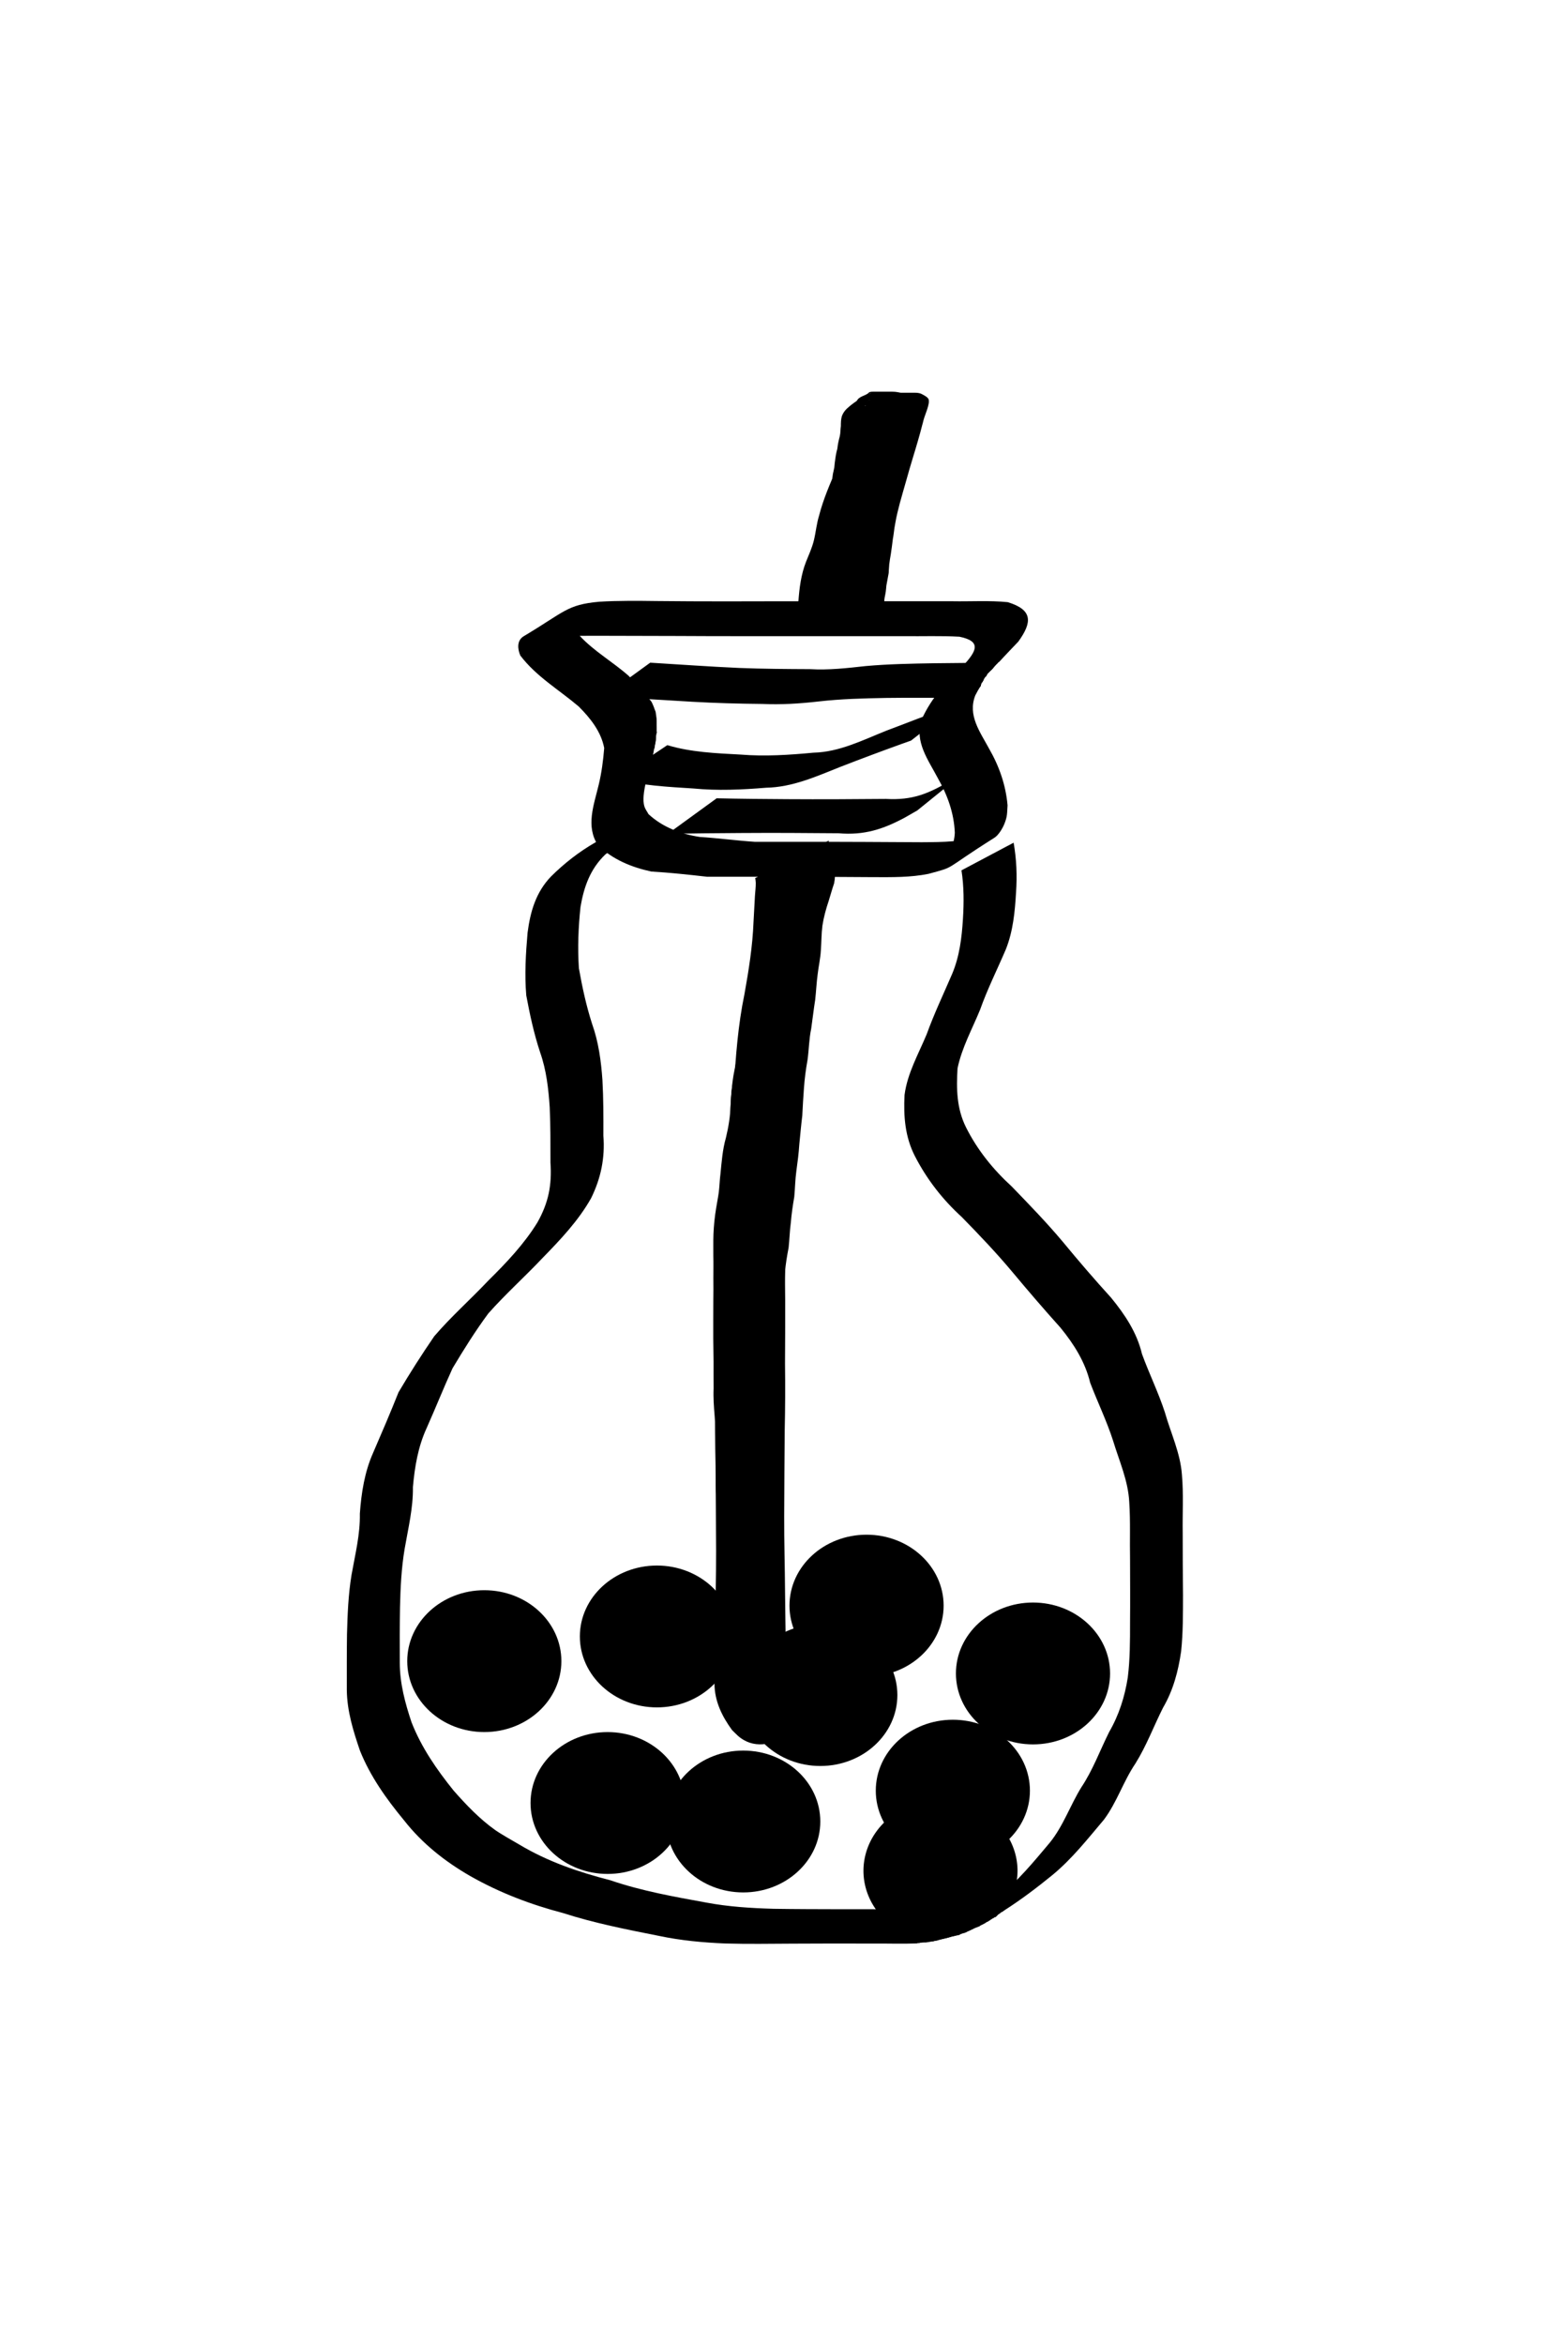 <?xml version="1.0" encoding="UTF-8" standalone="no"?>
<!-- Created with Inkscape (http://www.inkscape.org/) -->

<svg
   xmlns:dc="http://purl.org/dc/elements/1.1/"
   xmlns:cc="http://creativecommons.org/ns#"
   xmlns:rdf="http://www.w3.org/1999/02/22-rdf-syntax-ns#"
   xmlns:svg="http://www.w3.org/2000/svg"
   xmlns="http://www.w3.org/2000/svg"
   xmlns:sodipodi="http://sodipodi.sourceforge.net/DTD/sodipodi-0.dtd"
   xmlns:inkscape="http://www.inkscape.org/namespaces/inkscape"
   width="99mm"
   height="148mm"
   viewBox="0 0 99 148"
   version="1.1"
   id="svg8"
   sodipodi:docname="icon5.svg"
   inkscape:version="0.92.2 (5c3e80d, 2017-08-06)">
  <defs
     id="defs2">
    <inkscape:perspective
       sodipodi:type="inkscape:persp3d"
       inkscape:vp_x="0 : 74 : 1"
       inkscape:vp_y="0 : 1000 : 0"
       inkscape:vp_z="99 : 74 : 1"
       inkscape:persp3d-origin="49.5 : 49.333333 : 1"
       id="perspective88" />
  </defs>
  <sodipodi:namedview
     id="base"
     pagecolor="#ffffff"
     bordercolor="#666666"
     borderopacity="1.0"
     inkscape:pageopacity="0.0"
     inkscape:pageshadow="2"
     inkscape:zoom="1.4142136"
     inkscape:cx="222.77025"
     inkscape:cy="279.68504"
     inkscape:document-units="mm"
     inkscape:current-layer="svg8"
     showgrid="false"
     inkscape:snap-center="true"
     inkscape:window-width="806"
     inkscape:window-height="736"
     inkscape:window-x="953"
     inkscape:window-y="90"
     inkscape:window-maximized="0"
     showguides="false"
     inkscape:measure-start="0,0"
     inkscape:measure-end="0,0" />
  <path
     id="path86"
     transform="scale(0.265)"
     style="fill:none;stroke-width:1"
     d="m 47.273,165.992 -16.764,11.373 c 3.961,1.342 5.841,1.948 10.033,3.537 11.165,4.232 5.617,2.477 18.486,6.898 12.82,4.405 13.875,4.544 27.492,8.568 33.026,8.81 67.005,13.369 101.045,15.883 7.181,0.53 14.376,0.841 21.564,1.262 19.238,0.737 38.511,0.236 57.568,-2.646 14.151,-2.141 27.76,-5.685 41.438,-9.768 8.132,-2.665 16.005,-5.999 23.83,-9.438 l 15.311,-12.143 c -7.987,3.674 -16.026,7.242 -24.338,10.137 -3.969,1.259 -7.899,2.65 -11.908,3.775 -28.366,7.961 -57.663,11.236 -87.102,10.018 -0.378,0.368 -0.749,0.742 -1.098,1.139 -0.217,0.202 -0.214,0.216 -0.469,0.381 -0.033,0.021 -0.073,0.028 -0.105,0.049 -0.19,0.124 -0.379,0.301 -0.598,0.383 -0.101,0.067 -0.211,0.124 -0.287,0.217 -0.023,0.028 0.11,-0.077 0.1,-0.043 -0.029,0.101 -0.11,0.181 -0.166,0.27 -0.045,0.072 -0.077,0.155 -0.139,0.215 -0.079,0.076 -0.171,0.137 -0.26,0.201 -0.006,0.009 -0.009,0.016 -0.016,0.025 -0.29,0.458 -0.392,0.834 -1,1.014 -0.137,0.04 -0.284,0.019 -0.426,0.027 -0.306,-0.045 -0.587,-0.124 -0.775,-0.309 -0.078,0.116 -0.449,0.668 -0.443,0.682 0.01,0.023 0.038,-0.032 0.057,-0.049 -0.017,0.082 -0.034,0.164 -0.051,0.246 -0.065,0.13 -0.263,0.503 -0.326,0.689 -0.037,0.111 -0.047,0.229 -0.076,0.342 -0.008,0.032 -0.016,0.127 -0.027,0.096 -0.073,-0.199 -0.109,-0.409 -0.164,-0.613 -0.088,-0.04 -0.175,-0.079 -0.264,-0.119 -1.127,-0.51 1.117,1.61 -0.066,1.248 -0.139,-0.043 -0.279,-0.086 -0.418,-0.129 -0.098,-0.237 -0.212,-0.467 -0.295,-0.709 -0.009,-0.027 0.014,-0.055 0.021,-0.082 0.017,-0.067 0.035,-0.135 0.053,-0.201 0.073,-0.274 0.132,-0.591 0.344,-0.797 0.047,-0.178 0.064,-0.364 0.125,-0.537 0.1,-0.284 0.101,-0.143 0.211,-0.314 0.414,-0.644 -0.14,0.143 0.27,-0.428 0.325,-0.464 -0.295,0.446 0.277,-0.604 0.065,-0.12 0.167,-0.216 0.25,-0.324 0.031,-0.016 0.07,-0.024 0.094,-0.049 0.049,-0.051 0.081,-0.117 0.121,-0.176 0.015,-0.015 0.031,-0.029 0.047,-0.045 0.071,-0.141 0.125,-0.291 0.211,-0.424 0.046,-0.071 0.12,-0.123 0.18,-0.184 0.27,-0.275 0.537,-0.552 0.826,-0.807 0.161,-0.141 0.281,-0.298 0.41,-0.461 -6.162,-0.308 -12.326,-0.572 -18.48,-1.01 -33.721,-2.397 -67.364,-7.096 -99.977,-16.18 -12.535,-3.9 -15.048,-4.497 -26.883,-8.842 -10.742,-3.944 -8.401,-3.28 -17.869,-7.291 -3.18,-1.347 -6.409,-2.574 -9.574,-3.955 z m 172.121,40.02 c -0.025,-0.018 0.019,0.163 0.062,0.182 0.006,-0.017 0.023,-0.054 0.039,-0.088 -0.033,-0.033 -0.064,-0.067 -0.102,-0.094 z m 0.102,0.094 c 10e-4,0.001 0.003,7e-4 0.004,0.002 0.003,-0.015 0.007,-0.011 0.01,-0.031 -0.003,0.005 -0.008,0.018 -0.014,0.029 z m 0.004,0.002 c -0.008,0.042 -0.017,0.08 -0.027,0.088 0.021,-0.014 0.04,-0.038 0.059,-0.06 -0.01,-0.01 -0.021,-0.017 -0.031,-0.027 z m -0.043,0.086 c -0.001,0.003 -0.008,0.018 -0.008,0.018 0.007,0.002 0.011,-0.007 0.018,-0.01 -0.003,5.4e-4 -0.007,-0.006 -0.01,-0.008 z" />
  <path
     id="path4265"
     style="fill:#000000;stroke-width:0.265"
     d="m 39.634,37.919 c -0.603,0.003 -1.207,0.018 -1.809,0.055 -2.038,0.185 -2.175,0.638 -4.755,2.174 -0.455,0.271 -0.39,0.817 -0.219,1.219 1.004,1.325 2.433,2.153 3.688,3.218 0.75,0.75 1.413,1.594 1.609,2.621 -0.063,0.777 -0.162,1.55 -0.345,2.31 -0.304,1.282 -0.839,2.617 -0.049,3.827 0.931,0.898 2.113,1.388 3.371,1.657 1.174,0.069 2.341,0.196 3.51,0.328 1.168,0.002 2.335,-7.9e-5 3.503,0 1.169,0.002 2.337,7.94e-4 3.506,0.005 1.175,0.007 2.349,0.014 3.524,0.021 1.15,0.003 2.315,0.022 3.447,-0.206 1.826,-0.494 0.821,-0.173 4.172,-2.281 0.257,-0.162 0.51,-0.587 0.619,-0.855 0.204,-0.503 0.171,-0.651 0.209,-1.189 -0.111,-1.274 -0.524,-2.461 -1.163,-3.571 -0.576,-1.07 -1.366,-2.108 -0.876,-3.366 0.106,-0.213 0.225,-0.415 0.348,-0.612 0.009,-0.041 0.015,-0.084 0.029,-0.124 0.026,-0.075 0.027,-0.038 0.056,-0.083 0.109,-0.17 -0.037,0.038 0.071,-0.113 0.086,-0.123 -0.078,0.118 0.073,-0.16 0.017,-0.032 0.044,-0.057 0.066,-0.086 0.008,-0.004 0.018,-0.006 0.025,-0.013 0.013,-0.014 0.021,-0.031 0.032,-0.047 0.004,-0.004 0.008,-0.008 0.012,-0.012 0.019,-0.037 0.033,-0.077 0.056,-0.112 0.012,-0.019 0.032,-0.033 0.048,-0.049 0.071,-0.073 0.142,-0.146 0.219,-0.213 0.053,-0.047 0.088,-0.1 0.134,-0.155 0.133,-0.158 0.131,-0.148 0.29,-0.304 0.023,-0.022 0.045,-0.036 0.067,-0.05 0.386,-0.426 0.792,-0.839 1.194,-1.265 0.881,-1.223 0.916,-2.002 -0.669,-2.487 -1.166,-0.116 -2.341,-0.036 -3.511,-0.058 -1.168,-0.002 -2.336,-4.7e-5 -3.503,0 -1.166,-0.002 -2.333,-8.7e-5 -3.499,0 -1.171,-0.002 -2.343,-2.33e-4 -3.514,0.001 -1.276,-0.001 -2.551,0.004 -3.827,0.007 -1.443,-0.001 -2.887,-0.005 -4.33,-0.021 -0.603,-0.008 -1.206,-0.015 -1.81,-0.012 z m -3.037,0.818 c -0.171,0.103 -0.344,0.203 -0.516,0.304 0.11,-0.151 0.397,-0.249 0.516,-0.304 z m 1.824,1.387 c 1.448,0.003 2.897,0.007 4.345,0.011 1.268,0.006 2.536,0.012 3.804,0.011 1.17,0.001 2.341,0.003 3.511,0.001 1.166,3.4e-5 2.333,0.002 3.499,-5.29e-4 1.168,3.4e-5 2.335,0.002 3.503,0 1.165,0.014 2.331,-0.032 3.495,0.035 1.442,0.293 1.032,0.934 0.284,1.777 -1.139,1.148 -2.006,1.979 -2.686,3.474 -0.438,1.388 0.422,2.505 1.037,3.675 0.608,1.065 1.022,2.211 1.071,3.44 -0.007,0.183 -0.032,0.363 -0.075,0.537 -0.667,0.062 -1.342,0.06 -2.01,0.066 -1.174,-0.002 -2.349,-0.016 -3.523,-0.019 -1.169,-0.005 -2.338,-0.008 -3.506,-0.006 -1.168,-2.64e-4 -2.335,-0.002 -3.503,0 -1.168,-0.079 -2.328,-0.234 -3.496,-0.31 -1.193,-0.183 -2.338,-0.614 -3.228,-1.439 -0.086,-0.163 -0.205,-0.312 -0.259,-0.488 -0.23,-0.747 0.303,-2.226 0.488,-2.991 0.125,-0.541 0.208,-1.089 0.267,-1.639 l 0.034,-0.017 c 2.65e-4,-0.016 7.94e-4,-0.032 0.001,-0.048 -0.003,-0.004 -0.007,-0.008 -0.009,-0.012 -0.015,-0.032 -0.011,-0.066 -0.011,-0.1 -2e-6,-0.04 -2.4e-5,-0.08 0,-0.12 8e-6,-0.014 -8e-6,-0.028 0,-0.042 -0.004,-0.014 -0.006,-0.014 -0.01,-0.038 -0.005,-0.027 0.001,-0.038 0.01,-0.055 -0.015,-0.018 -0.031,-0.035 -0.041,-0.056 -0.013,-0.026 -0.015,-0.056 -0.02,-0.084 -0.025,-0.154 -0.018,-0.162 -0.018,-0.328 0,-0.022 0.005,-0.039 0.008,-0.058 -0.008,-0.024 -0.016,-0.051 -0.021,-0.067 2.59e-4,-0.003 0.001,-0.007 0.001,-0.01 -5.29e-4,-0.005 -0.005,-0.011 -0.002,-0.015 -0.013,-0.017 -0.039,-0.044 -0.047,-0.063 -0.006,-0.017 -0.01,-0.036 -0.014,-0.054 -7.94e-4,-0.002 -0.001,-0.002 -0.002,-0.004 -7.94e-4,-0.002 -1.3e-4,-0.004 -5.3e-4,-0.006 -3.4e-5,-1.64e-4 3.5e-5,-2.65e-4 0,-5.29e-4 -1.05e-4,-2.65e-4 -5.29e-4,-7.94e-4 -5.29e-4,-0.001 -0.004,-0.014 -0.009,-0.028 -0.015,-0.041 -0.007,-0.011 -0.013,-0.021 -0.019,-0.032 -0.007,-0.014 -0.007,-0.03 -0.017,-0.043 -0.007,-0.015 -0.021,-0.044 -0.026,-0.069 -0.013,-0.011 -0.027,-0.02 -0.035,-0.035 -0.029,-0.062 -0.04,-0.072 -0.037,-0.116 -0.015,-0.011 -0.025,-0.017 -0.058,-0.051 -0.004,-0.004 -0.003,-0.009 -0.005,-0.014 -0.003,-0.011 -0.005,-0.022 -0.007,-0.033 -0.012,-0.071 -0.01,-0.066 -0.015,-0.144 -7.93e-4,-0.011 0.001,-0.019 0.002,-0.029 1.03e-4,-0.004 2.65e-4,-0.008 5.29e-4,-0.012 -0.042,-0.045 -0.075,-0.099 -0.116,-0.145 -0.044,-0.049 -0.053,-0.096 -0.043,-0.132 -0.335,-0.547 -0.751,-1.051 -1.211,-1.529 -1.001,-0.886 -2.191,-1.555 -3.093,-2.529 0.606,-0.008 1.213,-0.001 1.818,-0.003 z m 3.153,4.125 -0.006,0.003 c 0.002,5.29e-4 0.003,0.002 0.005,0.003 6.9e-5,-0.002 5.29e-4,-0.003 5.29e-4,-0.005 z m -0.51,0.195 c 8.5e-5,0.007 -7.94e-4,0.01 -5.29e-4,0.014 3.9e-5,5.29e-4 7.94e-4,5.29e-4 0.001,0.001 1.75e-4,-0.005 2.65e-4,-0.009 5.29e-4,-0.014 -2.64e-4,-5.29e-4 -7.93e-4,-0.001 -0.001,-0.002 z m 0.092,0.306 c 0.005,0.008 0.01,0.019 0.014,0.016 0.001,-7.93e-4 -2.51e-4,-0.003 -5.29e-4,-0.004 -0.005,-0.004 -0.009,-0.009 -0.013,-0.012 z"
     inkscape:connector-curvature="0" />
  <path
     id="path4283"
     style="fill:#000000;stroke-width:0.265"
     d="m 41.052,41.82 -3.076,2.234 c 1.912,-0.047 3.824,0.129 5.732,0.232 1.468,0.084 2.938,0.123 4.408,0.137 1.188,0.056 2.365,-0.019 3.544,-0.153 1.434,-0.166 2.877,-0.2 4.318,-0.226 1.275,-0.015 2.55,-0.009 3.825,-0.009 0.784,0.003 0.388,0.013 1.188,-0.033 l 0.892,-0.659 c 0.01,-0.019 0.023,-0.037 0.038,-0.052 0.012,-0.047 0.017,-0.096 0.033,-0.142 0.026,-0.075 0.027,-0.038 0.056,-0.083 0.109,-0.17 -0.037,0.038 0.071,-0.113 0.086,-0.123 -0.078,0.118 0.073,-0.16 0.017,-0.032 0.044,-0.057 0.066,-0.086 0.008,-0.004 0.018,-0.006 0.025,-0.013 0.013,-0.014 0.021,-0.031 0.032,-0.047 0.004,-0.004 0.008,-0.008 0.012,-0.012 0.019,-0.037 0.033,-0.077 0.056,-0.112 0.012,-0.019 0.032,-0.033 0.048,-0.049 0.071,-0.073 0.142,-0.146 0.219,-0.213 0.053,-0.047 0.088,-0.1 0.134,-0.155 0.119,-0.141 0.142,-0.161 0.258,-0.273 -0.072,-2.65e-4 -0.057,1.85e-4 -0.172,5.29e-4 -1.284,-0.002 -2.569,0.002 -3.854,0.022 -1.438,0.023 -2.878,0.05 -4.311,0.177 -1.175,0.129 -2.341,0.265 -3.526,0.195 -1.49,-0.007 -2.979,-0.016 -4.468,-0.075 -1.876,-0.081 -3.749,-0.222 -5.622,-0.333 z"
     inkscape:connector-curvature="0" />
  <path
     id="path4285"
     style="fill:#000000;stroke-width:0.265"
     d="m 60.469,44.436 c -0.2,0.071 -0.399,0.142 -0.598,0.213 -1.314,0.453 -2.601,0.973 -3.903,1.459 -1.498,0.597 -2.968,1.354 -4.617,1.392 -1.527,0.143 -3.051,0.244 -4.586,0.119 -1.552,-0.083 -3.135,-0.145 -4.632,-0.595 l -3.183,2.133 c 1.573,0.42 3.216,0.499 4.834,0.602 1.53,0.148 3.052,0.079 4.579,-0.048 1.668,-0.029 3.179,-0.713 4.698,-1.318 1.28,-0.497 2.568,-0.978 3.86,-1.444 0.2,-0.071 0.401,-0.143 0.601,-0.214 z"
     inkscape:connector-curvature="0" />
  <path
     style="fill:#000000;stroke-width:0.265"
     id="path4287"
     d="m 45.25,50.377 c 1.493,0.035 2.987,0.047 4.48,0.056 2.069,0.014 4.138,0.002 6.207,-0.016 1.669,0.095 2.674,-0.323 4.077,-1.151 0.254,-0.145 0.509,-0.29 0.763,-0.435 0,0 -2.858,2.312 -2.858,2.312 v 0 c -0.26,0.149 -0.52,0.298 -0.781,0.447 -1.384,0.747 -2.588,1.131 -4.186,0.995 -2.054,-0.019 -4.108,-0.03 -6.163,-0.016 -1.545,0.009 -3.09,0.021 -4.634,0.056 0,0 3.094,-2.248 3.094,-2.248 z"
     inkscape:connector-curvature="0" />
  <path
     id="path4293"
     style="fill:#000000;stroke-width:0.265"
     d="m 40.826,51.947 c -2.288,0.422 -4.392,1.733 -6.033,3.362 -0.962,0.999 -1.311,2.223 -1.484,3.558 -0.113,1.313 -0.194,2.64 -0.081,3.955 0.228,1.218 0.486,2.417 0.876,3.593 0.393,1.116 0.525,2.288 0.603,3.461 0.056,1.163 0.045,2.327 0.048,3.491 0.097,1.42 -0.122,2.528 -0.82,3.771 -0.837,1.364 -1.954,2.54 -3.089,3.661 -1.126,1.194 -2.358,2.281 -3.428,3.527 -0.792,1.154 -1.544,2.331 -2.256,3.536 -0.509,1.281 -1.051,2.543 -1.599,3.808 -0.544,1.22 -0.748,2.533 -0.843,3.854 0.026,1.311 -0.299,2.58 -0.525,3.862 -0.204,1.238 -0.253,2.491 -0.286,3.742 -0.018,1.172 -0.01,2.345 -0.012,3.517 0.016,1.341 0.403,2.579 0.83,3.833 0.656,1.631 1.667,3.047 2.779,4.392 1.153,1.472 2.591,2.607 4.2,3.531 1.839,1.043 3.792,1.787 5.831,2.322 1.986,0.64 4.031,1.041 6.074,1.446 1.378,0.291 2.78,0.421 4.185,0.478 1.409,0.04 2.82,0.018 4.229,0.01 1.701,-0.011 3.401,-0.01 5.102,-0.005 0.921,-0.009 1.843,0.026 2.762,-0.009 0.006,-8e-4 -0.004,10e-4 0.024,-0.009 0.012,-0.004 0.024,-0.008 0.036,-0.011 0.01,-0.002 0.022,10e-4 0.033,-0.001 0.01,2.5e-4 0.011,5.3e-4 0.021,0.002 7.93e-4,-2.6e-4 0.002,-7.9e-4 0.003,-10e-4 0.011,-0.003 0.023,0.004 0.034,0 2.64e-4,1e-5 7.94e-4,-2e-5 0.001,0 0.024,-0.009 0.047,-0.02 0.071,-0.026 0.009,-0.002 0.021,0.003 0.03,0.003 0.031,0.002 0.06,-0.015 0.091,-0.011 0.015,2e-4 0.03,-1.4e-4 0.045,0 0.014,-0.002 0.026,-0.007 0.043,-0.007 0.047,0 0.094,0.004 0.141,0 0.047,-0.004 0.094,-0.014 0.141,-0.022 0.03,-0.005 0.248,-0.039 0.281,-0.046 0.339,-0.073 -0.122,0.007 0.283,-0.059 7.93e-4,-2e-5 0.001,-5.3e-4 0.002,-5.3e-4 0.039,-0.013 0.078,-0.026 0.118,-0.037 0.102,-0.029 0.275,-0.067 0.379,-0.092 0.253,-0.062 0.19,-0.047 0.445,-0.122 0.246,-0.054 0.228,-0.051 0.218,-0.048 1.001,-0.39 1.954,-0.896 2.87,-1.468 0.003,-0.003 0.006,-0.006 0.009,-0.008 0.007,-0.003 0.013,-0.006 0.02,-0.009 0.048,-0.03 0.097,-0.06 0.146,-0.09 0.001,-10e-4 0.005,-0.005 0.006,-0.006 0.012,-0.011 0.022,-0.015 0.033,-0.018 1.057,-0.676 2.062,-1.437 3.024,-2.221 1.242,-1.019 2.227,-2.28 3.26,-3.499 0.823,-1.097 1.221,-2.41 1.988,-3.543 0.699,-1.117 1.154,-2.352 1.746,-3.526 0.645,-1.103 0.963,-2.308 1.143,-3.56 0.124,-1.172 0.115,-2.351 0.119,-3.528 -0.018,-1.314 -0.017,-2.627 -0.02,-3.941 -0.02,-1.223 0.06,-2.45 -0.049,-3.67 -0.097,-1.374 -0.704,-2.629 -1.076,-3.94 -0.408,-1.255 -0.994,-2.443 -1.446,-3.685 -0.319,-1.353 -1.084,-2.494 -1.952,-3.553 -1.039,-1.142 -2.045,-2.309 -3.027,-3.502 -1.025,-1.222 -2.134,-2.367 -3.243,-3.512 -1.184,-1.083 -2.176,-2.311 -2.894,-3.746 -0.588,-1.188 -0.607,-2.426 -0.529,-3.713 0.272,-1.308 0.924,-2.475 1.425,-3.702 0.463,-1.306 1.086,-2.543 1.629,-3.816 0.454,-1.148 0.57,-2.37 0.64,-3.59 0.074,-1.055 0.03,-2.091 -0.153,-3.131 l -3.292,1.746 c 0.158,1.019 0.156,2.04 0.092,3.068 -0.073,1.183 -0.216,2.364 -0.681,3.466 -0.544,1.268 -1.14,2.513 -1.609,3.812 -0.523,1.256 -1.217,2.456 -1.397,3.827 -0.069,1.345 0.028,2.643 0.657,3.867 0.752,1.459 1.742,2.731 2.957,3.838 1.107,1.131 2.201,2.278 3.216,3.494 0.989,1.186 1.994,2.352 3.025,3.5 0.842,1.033 1.549,2.15 1.865,3.462 0.466,1.226 1.045,2.408 1.445,3.656 0.389,1.282 0.955,2.525 1.023,3.881 0.08,1.211 0.025,2.425 0.05,3.637 0.003,1.316 0.013,2.633 0,3.949 5.29e-4,1.16 8e-6,2.325 -0.143,3.478 -0.191,1.218 -0.557,2.373 -1.179,3.446 -0.58,1.165 -1.027,2.397 -1.753,3.484 -0.708,1.145 -1.138,2.44 -1.991,3.493 -1.019,1.212 -2.022,2.438 -3.27,3.427 -0.189,0.151 -0.407,0.328 -0.627,0.502 -0.059,0.022 -0.125,0.05 -0.179,0.068 -1.346,0.291 -2.718,0.173 -4.088,0.198 -1.702,0.008 -3.404,0.011 -5.106,0.007 -1.394,-0.004 -2.788,-0.005 -4.182,-0.027 -1.412,-0.041 -2.823,-0.128 -4.214,-0.388 -2.048,-0.372 -4.105,-0.736 -6.08,-1.412 -2.014,-0.518 -3.959,-1.179 -5.754,-2.256 -0.351,-0.204 -1.169,-0.667 -1.511,-0.909 -0.985,-0.699 -1.842,-1.597 -2.635,-2.499 -1.066,-1.325 -2.031,-2.716 -2.655,-4.311 -0.408,-1.223 -0.737,-2.442 -0.741,-3.744 -0.005,-1.169 -0.006,-2.338 0.014,-3.507 0.028,-1.232 0.088,-2.466 0.292,-3.683 0.222,-1.295 0.543,-2.577 0.523,-3.9 0.113,-1.281 0.324,-2.547 0.866,-3.726 0.561,-1.254 1.066,-2.528 1.636,-3.774 0.709,-1.184 1.44,-2.356 2.262,-3.465 1.084,-1.221 2.302,-2.312 3.423,-3.498 1.131,-1.159 2.263,-2.351 3.063,-3.77 0.62,-1.26 0.886,-2.541 0.776,-3.95 0.004,-1.171 0.006,-2.344 -0.06,-3.514 -0.085,-1.201 -0.246,-2.398 -0.653,-3.539 -0.37,-1.15 -0.623,-2.324 -0.834,-3.514 -0.084,-1.29 -0.035,-2.589 0.104,-3.873 0.214,-1.265 0.62,-2.405 1.573,-3.309 z"
     inkscape:connector-curvature="0" />
  <ellipse
     style="fill:#000000;stroke-width:0.265"
     id="path4295"
     cx="51.792"
     cy="106.97"
     rx="4.866"
     ry="4.476" />
  <ellipse
     style="fill:#000000;stroke-width:0.265"
     id="path4295-5"
     cx="60.161"
     cy="113.003"
     rx="4.866"
     ry="4.476" />
  <path
     id="path4295-0"
     style="fill:#000000;stroke-width:0.265"
     d="m 59.382,113.587 a 4.866,4.476 0 0 0 -4.865,4.477 4.866,4.476 0 0 0 4.381,4.448 c 0.288,-0.063 -0.125,0.009 0.269,-0.055 7.93e-4,-3e-5 0.001,-5.3e-4 0.002,-5.3e-4 0.039,-0.013 0.078,-0.026 0.118,-0.037 0.102,-0.029 0.275,-0.067 0.379,-0.092 0.253,-0.062 0.19,-0.047 0.445,-0.122 0.442,-0.098 0.26,-0.057 0.415,-0.083 0.027,-0.014 0.057,-0.023 0.085,-0.034 -0.003,5.3e-4 -0.01,0.004 -0.008,0.002 0.002,-0.002 0.024,-0.02 0.029,-0.023 0.009,-0.004 0.018,-0.005 0.027,-0.009 7.94e-4,-2.6e-4 -0.001,-0.002 -5.29e-4,-0.002 0.006,-0.004 0.013,-0.007 0.019,-0.011 0.024,-0.01 0.049,-0.017 0.075,-0.011 0.005,10e-4 -0.014,0.004 -0.016,-0.001 -0.002,-0.005 0.008,-0.006 0.012,-0.009 0.009,-0.005 0.018,-0.008 0.026,-0.012 0.008,-0.002 0.016,-0.003 0.024,-0.005 0.001,-5.3e-4 0.002,-0.002 0.003,-0.003 0.009,-0.006 0.023,-0.01 0.033,-0.011 0.012,-0.002 0.024,5.2e-4 0.036,0.002 0.004,5.3e-4 0.008,0.002 0.011,0.001 0.001,-1.3e-4 -0.003,-0.002 -0.002,-0.002 0.002,-0.002 0.006,-5.3e-4 0.009,-0.003 0.001,-8e-4 -8e-6,-0.003 0.001,-0.004 0.008,-0.008 0.021,-0.015 0.03,-0.02 0.044,-0.015 -0.003,-7.9e-4 0.047,-0.008 0.003,-5.3e-4 -0.011,0.001 -0.01,-0.001 0.002,-0.004 0.031,-0.013 0.033,-0.013 0.008,-0.001 0.016,-0.001 0.024,-0.002 0.001,-5.3e-4 0.003,-5.3e-4 0.003,-0.002 -2.65e-4,-0.001 -0.004,-0.001 -0.004,-0.002 0.003,-0.005 0.027,-0.02 0.029,-0.021 0.031,-0.015 0.014,-0.001 0.026,-0.012 0.009,-0.01 0.009,-0.011 0.028,-0.018 0.008,-0.003 0.017,-0.003 0.025,-0.005 0.003,-8e-4 0.005,-0.003 0.007,-0.004 0.025,-0.013 0.008,-0.003 0.036,-0.021 0.138,-0.057 -0.064,0.024 0.065,-0.022 0.003,-0.001 0.005,-0.004 0.008,-0.006 0.005,-0.003 0.01,-0.007 0.015,-0.01 0.024,-0.012 0.023,-0.01 0.049,-0.012 -7.93e-4,0.003 -0.006,-0.003 -0.005,-0.004 0.007,-0.005 0.014,-0.008 0.021,-0.013 0.002,-0.001 0.002,-0.004 0.004,-0.005 0.022,-0.015 0.024,-0.013 0.05,-0.021 -0.003,0.004 0.007,0 0.018,-0.003 1.3e-4,-0.001 5.29e-4,-0.002 0.002,-0.003 0.025,-0.02 0.021,-0.016 0.05,-0.024 0.007,-0.008 0.02,-0.008 0.029,-0.015 7.93e-4,-5.3e-4 -0.001,-0.002 -5.3e-4,-0.003 0.018,-0.017 0.021,-0.015 0.044,-0.023 0.024,-0.002 0.036,-0.021 0.058,-0.029 0.014,-0.005 0.021,-0.002 0.029,-0.001 0.006,-0.006 0.012,-0.012 0.02,-0.017 0.03,-0.018 0.031,-0.015 0.061,-0.018 2.64e-4,5.3e-4 0.001,8e-4 0.001,0.001 1.27e-4,7.9e-4 -0.001,0.003 -5.29e-4,0.003 0.003,-8e-4 0.006,-0.003 0.009,-0.005 0.014,-0.008 0.025,-0.014 0.039,-0.022 0.024,-0.015 0.016,-0.013 0.054,-0.02 0.008,-0.002 0.003,0.006 0.008,0.004 0.003,-0.001 0.006,-0.004 0.01,-0.006 0.019,-0.014 0.034,-0.021 0.051,-0.025 0.031,-0.037 0.086,-0.062 0.131,-0.084 0.017,-0.009 0.036,-0.014 0.053,-0.022 0.056,-0.035 0.118,-0.062 0.175,-0.096 0.028,-0.016 0.05,-0.036 0.075,-0.056 0.017,-0.007 0.066,-0.027 0.112,-0.047 0.003,-0.005 0.006,-0.012 0.01,-0.013 0.001,0.001 0.005,0.005 0.007,0.007 0.002,-7.9e-4 0.003,-7.9e-4 0.004,-0.002 -0.003,-0.002 -0.005,-0.007 -0.008,-0.008 -7.94e-4,-3e-5 -7.94e-4,2.7e-4 -0.001,5.3e-4 2.64e-4,5e-5 1.66e-4,-10e-4 5.29e-4,-10e-4 0,0 5.29e-4,5.3e-4 5.29e-4,5.3e-4 0.001,4e-5 -7.94e-4,-0.002 0.001,-0.001 0.008,0.002 0.011,0.004 0.015,0.005 5.29e-4,-1.6e-4 5.29e-4,-2.6e-4 0.001,-5.3e-4 -0.005,-0.003 -0.01,-0.005 -0.013,-0.008 0.007,-0.005 0.014,-0.01 0.022,-0.015 0.016,-0.003 0.001,5.3e-4 0.029,-0.015 0.015,-0.008 0.031,-0.014 0.045,-0.023 0.006,-0.004 0.01,-0.009 0.016,-0.012 7.94e-4,-5.3e-4 0.002,10e-4 0.003,0.002 0.006,-0.008 0.011,-0.017 0.018,-0.025 0.004,-0.004 0.009,-0.006 0.013,-0.009 0.021,-0.013 0.029,-0.019 0.054,-0.027 0.003,-8e-4 0.008,-0.004 0.01,-0.002 -3.1e-5,-5.3e-4 -0.003,0.002 0.012,-0.013 0.024,-0.025 0.046,-0.029 0.075,-0.042 0.007,-0.004 0.014,-0.008 0.021,-0.011 0.001,-5.3e-4 0.003,0.002 0.004,0.001 0.004,-0.003 0.007,-0.007 0.01,-0.01 0.008,-0.008 0.015,-0.016 0.023,-0.023 0.029,-0.022 0.033,-0.017 0.07,-0.022 0.007,0.004 0.002,-5.3e-4 -0.004,0.005 -7.94e-4,5.3e-4 0.002,0.001 0.003,0.001 0.013,-0.008 0.024,-0.018 0.037,-0.026 0.003,-0.002 0.006,-0.003 0.009,-0.004 0.005,-0.006 0.01,-0.011 0.015,-0.017 0.003,-0.003 0.007,-0.005 0.01,-0.008 0.005,-0.005 0.01,-0.012 0.015,-0.017 0.003,-0.003 0.006,-0.005 0.009,-0.008 0.005,-0.005 0.01,-0.012 0.016,-0.017 0.003,-0.003 0.006,-0.005 0.009,-0.007 0.005,-0.005 0.01,-0.011 0.015,-0.017 0.003,-0.002 0.006,-0.005 0.009,-0.007 0.015,-0.015 0.028,-0.032 0.043,-0.046 0.003,-0.004 0.008,-0.006 0.011,-0.009 0.007,-0.005 0.013,-0.011 0.02,-0.016 0.001,0 0.002,5.3e-4 0.003,0 0.026,-0.017 0.013,-0.014 0.043,-0.025 0.002,-7.9e-4 0.005,-2.6e-4 0.008,-0.001 0.004,-0.001 0.008,-0.003 0.011,-0.005 0.012,-0.011 0.024,-0.022 0.035,-0.035 0.007,-0.009 0.02,-0.025 0.027,-0.033 0.006,-0.006 0.013,-0.012 0.019,-0.018 0.01,-0.005 0.019,-0.01 0.029,-0.014 0.002,-7.9e-4 0.005,-8e-5 0.007,-5.3e-4 0.004,-7.9e-4 0.007,-0.002 0.011,-0.003 0.001,-1.5e-4 0.002,7.9e-4 0.003,5.3e-4 0.015,-0.005 0.023,-0.024 0.039,-0.025 0.006,-10e-4 0.012,-0.003 0.018,-0.003 0,0 5.29e-4,0 5.29e-4,0 7.94e-4,-2.6e-4 0.002,-5.3e-4 0.002,-10e-4 0.015,-0.012 0.05,-0.048 0.061,-0.059 0.009,-0.009 0.016,-0.01 0.024,-0.013 a 4.866,4.476 0 0 0 0.846,-2.498 4.866,4.476 0 0 0 -4.866,-4.477 z m 2.369,8.033 c -0.004,2.5e-4 -7.93e-4,0.002 -0.004,0.002 0.002,1.1e-4 0.004,1.3e-4 0.006,0 5.29e-4,-4e-5 0.001,-10e-4 5.29e-4,-0.002 -7.94e-4,-5.3e-4 -0.002,-6e-5 -0.003,0 z"
     inkscape:connector-curvature="0" />
  <ellipse
     style="fill:#000000;stroke-width:0.265"
     id="path4295-8"
     cx="38.363"
     cy="113.782"
     rx="4.866"
     ry="4.476" />
  <ellipse
     style="fill:#000000;stroke-width:0.265"
     id="path4295-80"
     cx="46.926"
     cy="114.949"
     rx="4.866"
     ry="4.476" />
  <ellipse
     style="fill:#000000;stroke-width:0.265"
     id="path4295-06"
     cx="30.578"
     cy="104.829"
     rx="4.866"
     ry="4.476" />
  <ellipse
     style="fill:#000000;stroke-width:0.265"
     id="path4295-4"
     cx="41.477"
     cy="103.272"
     rx="4.866"
     ry="4.476" />
  <ellipse
     style="fill:#000000;stroke-width:0.265"
     id="path4295-3"
     cx="65.221"
     cy="105.607"
     rx="4.866"
     ry="4.476" />
  <ellipse
     style="fill:#000000;stroke-width:0.265"
     id="path4295-02"
     cx="54.712"
     cy="101.326"
     rx="4.866"
     ry="4.476" />
  <path
     style="fill:#000000;stroke-width:0.265"
     id="path5151"
     d="m 39.802,44.25 c 0.042,0.063 0.07,0.133 0.102,0.201 0.026,0.054 0.044,0.09 0.071,0.144 0.034,0.065 0.069,0.13 0.113,0.189 0.03,0.04 0.065,0.076 0.098,0.113 0.045,0.046 0.083,0.098 0.117,0.152 0,0 -0.099,0.057 -0.099,0.057 v 0 c -0.034,-0.053 -0.071,-0.105 -0.115,-0.151 -0.033,-0.037 -0.068,-0.074 -0.097,-0.115 -0.043,-0.06 -0.078,-0.125 -0.112,-0.19 -0.019,-0.038 -0.053,-0.106 -0.072,-0.144 -0.033,-0.067 -0.061,-0.137 -0.106,-0.197 0,0 0.099,-0.059 0.099,-0.059 z"
     inkscape:connector-curvature="0" />
  <path
     style="fill:#000000;stroke-width:0.265"
     id="path5155"
     d="m 40.645,43.77 c 0.062,0.08 0.128,0.157 0.192,0.235 0.068,0.077 0.131,0.158 0.192,0.241 0.041,0.053 0.078,0.108 0.115,0.163 0.034,0.058 0.053,0.125 0.07,0.19 0.017,0.052 0.027,0.105 0.044,0.156 0.01,0.029 0.02,0.055 0.031,0.084 0.03,0.082 0.063,0.163 0.089,0.245 0.022,0.079 0.047,0.156 0.062,0.237 0.013,0.079 0.013,0.16 0.014,0.24 5.29e-4,0.076 2.64e-4,0.152 2.64e-4,0.228 -5.29e-4,0.073 -2.35e-4,0.146 -7e-6,0.219 -7.94e-4,0.064 0.001,0.127 -0.001,0.191 -0.002,0.077 -0.017,0.152 -0.028,0.228 -0.011,0.072 -0.014,0.146 -0.02,0.219 -0.004,0.066 -0.019,0.131 -0.03,0.196 -0.009,0.055 -0.01,0.111 -0.019,0.166 -0.007,0.044 -0.016,0.089 -0.023,0.133 -0.002,0.034 -0.009,0.067 -0.016,0.101 0,0 -0.135,0.065 -0.135,0.065 v 0 c 0.007,-0.033 0.015,-0.066 0.017,-0.1 0.006,-0.045 0.015,-0.089 0.023,-0.134 0.002,-0.01 0.008,-0.041 0.009,-0.051 0.004,-0.038 0.003,-0.078 0.011,-0.116 0.011,-0.065 0.027,-0.129 0.031,-0.195 0.006,-0.073 0.009,-0.147 0.02,-0.22 0.011,-0.075 0.026,-0.15 0.028,-0.226 0.003,-0.063 0.001,-0.127 0.002,-0.191 2.65e-4,-0.073 7.94e-4,-0.146 5.29e-4,-0.219 2.25e-4,-0.076 7.94e-4,-0.152 2.65e-4,-0.228 -7.94e-4,-0.079 -0.002,-0.159 -0.013,-0.238 -0.014,-0.08 -0.039,-0.157 -0.061,-0.235 -0.026,-0.083 -0.059,-0.163 -0.088,-0.245 -0.009,-0.022 -0.025,-0.062 -0.032,-0.085 -0.017,-0.051 -0.027,-0.105 -0.044,-0.157 -0.017,-0.063 -0.036,-0.128 -0.069,-0.185 -0.037,-0.055 -0.073,-0.111 -0.113,-0.164 -0.06,-0.083 -0.123,-0.163 -0.19,-0.241 -0.065,-0.078 -0.13,-0.156 -0.197,-0.233 0,0 0.129,-0.077 0.129,-0.077 z"
     inkscape:connector-curvature="0" />
  <path
     style="fill:#000000;stroke-width:0.265"
     id="path5157"
     d="m 40.609,43.849 c 0.064,0.088 0.132,0.173 0.201,0.257 0.069,0.082 0.139,0.163 0.202,0.25 0.041,0.058 0.07,0.123 0.096,0.188 0.028,0.062 0.046,0.128 0.065,0.193 0.019,0.074 0.039,0.148 0.054,0.223 0.019,0.096 0.041,0.192 0.065,0.287 0.026,0.105 0.05,0.21 0.07,0.317 0.016,0.096 0.021,0.194 0.023,0.292 0.002,0.099 7.94e-4,0.198 5.29e-4,0.296 0.002,0.119 -0.02,0.236 -0.046,0.351 -0.025,0.105 -0.054,0.209 -0.084,0.313 -0.021,0.075 -0.046,0.149 -0.069,0.223 -0.009,0.026 -0.015,0.053 -0.022,0.08 -0.002,0.006 -0.009,0.035 -0.017,0.04 -0.046,0.027 -0.095,0.048 -0.143,0.073 -0.006,-0.007 -0.012,-0.015 -0.018,-0.023 0,0 0.128,-0.077 0.128,-0.077 v 0 c 0.004,0.004 0.009,0.008 0.013,0.012 -0.039,0.025 -0.077,0.051 -0.117,0.074 -0.005,0.003 0.009,-0.008 0.012,-0.013 0.016,-0.028 0.015,-0.073 0.03,-0.103 0.01,-0.034 0.023,-0.068 0.034,-0.102 0.012,-0.04 0.022,-0.082 0.036,-0.121 0.03,-0.104 0.061,-0.208 0.086,-0.313 0.025,-0.115 0.048,-0.23 0.046,-0.348 9.5e-5,-0.099 7.1e-5,-0.197 -0.001,-0.296 -0.002,-0.097 -0.006,-0.194 -0.022,-0.29 -0.019,-0.106 -0.043,-0.211 -0.069,-0.316 -0.024,-0.095 -0.046,-0.191 -0.066,-0.287 -0.014,-0.075 -0.035,-0.148 -0.053,-0.221 -0.019,-0.065 -0.037,-0.13 -0.065,-0.192 -0.025,-0.065 -0.054,-0.128 -0.094,-0.186 -0.061,-0.088 -0.129,-0.17 -0.198,-0.251 -0.069,-0.084 -0.137,-0.169 -0.206,-0.254 0,0 0.129,-0.078 0.129,-0.078 z"
     inkscape:connector-curvature="0" />
  <path
     style="fill:#000000;stroke-width:0.265"
     id="path5161"
     d="m 40.936,44.026 c 0.045,0.054 0.071,0.118 0.098,0.182 0.04,0.089 0.081,0.178 0.118,0.268 0.038,0.074 0.062,0.153 0.085,0.232 0.022,0.063 0.03,0.13 0.042,0.196 0.015,0.073 0.017,0.148 0.028,0.222 0.017,0.1 0.027,0.201 0.044,0.301 0.022,0.089 0.041,0.179 0.051,0.27 0.007,0.079 0.007,0.158 0.008,0.237 5.3e-4,0.078 7.94e-4,0.155 -0.008,0.232 -0.014,0.075 -0.026,0.15 -0.04,0.225 -0.014,0.078 -0.031,0.157 -0.046,0.235 -0.01,0.065 -0.03,0.128 -0.045,0.192 -0.004,0.022 -0.007,0.044 -0.012,0.066 0,0 -0.135,0.065 -0.135,0.065 v 0 c 0.006,-0.022 0.009,-0.044 0.013,-0.066 0.015,-0.064 0.036,-0.127 0.046,-0.192 0.016,-0.078 0.031,-0.156 0.046,-0.235 0.013,-0.075 0.026,-0.149 0.041,-0.224 0.01,-0.076 0.009,-0.153 0.009,-0.23 -5.8e-5,-0.079 -2.65e-4,-0.157 -0.007,-0.236 -0.009,-0.091 -0.027,-0.181 -0.049,-0.27 -0.017,-0.1 -0.027,-0.201 -0.045,-0.3 -0.012,-0.074 -0.014,-0.148 -0.029,-0.222 -0.012,-0.065 -0.018,-0.132 -0.041,-0.195 -0.006,-0.023 -0.012,-0.045 -0.018,-0.068 -0.016,-0.056 -0.04,-0.11 -0.064,-0.163 -0.037,-0.09 -0.077,-0.179 -0.118,-0.267 -0.027,-0.062 -0.053,-0.126 -0.099,-0.177 0,0 0.129,-0.077 0.129,-0.077 z"
     inkscape:connector-curvature="0" />
  <path
     style="fill:#000000;stroke-width:0.265"
     id="path5163"
     d="m 40.543,43.883 c 0.059,0.044 0.122,0.084 0.18,0.129 0.053,0.043 0.11,0.081 0.159,0.129 0.04,0.038 0.07,0.084 0.1,0.13 0.035,0.053 0.065,0.109 0.095,0.165 0.025,0.053 0.055,0.103 0.083,0.155 0.021,0.052 0.047,0.102 0.065,0.156 0.023,0.058 0.036,0.119 0.051,0.18 0.017,0.078 0.032,0.156 0.045,0.234 0.015,0.093 0.022,0.188 0.034,0.281 0.013,0.093 0.016,0.187 0.018,0.281 0.001,0.086 0.003,0.173 5.29e-4,0.259 -0.004,0.052 -0.003,0.105 -0.007,0.157 -0.002,0.025 -0.007,0.048 -0.011,0.073 -0.018,0.056 -0.023,0.118 -0.053,0.169 -0.047,0.023 -0.094,0.046 -0.141,0.07 0,0 0.124,-0.085 0.124,-0.085 v 0 c -0.04,0.025 -0.081,0.05 -0.121,0.075 0.02,-0.021 0.022,-0.037 0.03,-0.065 0.009,-0.033 0.019,-0.066 0.028,-0.1 0.004,-0.019 0.011,-0.051 0.013,-0.071 0.005,-0.052 0.002,-0.105 0.007,-0.157 0.003,-0.086 0.001,-0.172 5.29e-4,-0.259 -0.002,-0.093 -0.005,-0.187 -0.018,-0.279 -0.012,-0.094 -0.018,-0.188 -0.034,-0.281 -0.013,-0.078 -0.029,-0.155 -0.046,-0.232 -0.015,-0.06 -0.027,-0.121 -0.051,-0.179 -0.017,-0.053 -0.043,-0.102 -0.063,-0.153 -0.028,-0.052 -0.057,-0.102 -0.082,-0.155 -0.029,-0.056 -0.059,-0.111 -0.094,-0.163 -0.03,-0.045 -0.06,-0.09 -0.099,-0.127 -0.048,-0.048 -0.104,-0.086 -0.157,-0.129 -0.059,-0.045 -0.12,-0.086 -0.182,-0.127 0,0 0.127,-0.081 0.127,-0.081 z"
     inkscape:connector-curvature="0" />
  <path
     style="fill:#000000;stroke-width:0.265"
     id="path5165"
     d="m 40.729,43.898 c 0.056,0.061 0.119,0.115 0.183,0.166 0.028,0.026 0.062,0.047 0.091,0.071 0.027,0.023 0.05,0.05 0.074,0.075 0.046,0.052 0.078,0.115 0.107,0.177 0.027,0.063 0.052,0.127 0.081,0.19 0.021,0.043 0.032,0.089 0.048,0.134 0.017,0.051 0.036,0.1 0.058,0.149 0.025,0.048 0.03,0.102 0.037,0.155 0.005,0.057 0.017,0.112 0.025,0.168 0.008,0.058 0.009,0.116 0.011,0.174 7.94e-4,0.046 7.94e-4,0.092 7.94e-4,0.138 -3.7e-5,0.037 5.8e-5,0.074 -1.78e-4,0.111 -1.64e-4,0.047 -2.03e-4,0.094 -2.64e-4,0.14 -2.65e-4,0.064 -5.29e-4,0.127 -5.29e-4,0.191 7.93e-4,0.059 7.93e-4,0.118 -0.003,0.176 -0.004,0.061 -0.016,0.123 -0.03,0.182 -0.018,0.073 -0.042,0.143 -0.07,0.212 -0.033,0.081 -0.071,0.16 -0.109,0.239 -0.038,0.079 -0.08,0.155 -0.125,0.23 -0.015,0.025 -0.028,0.05 -0.043,0.074 0,0 -0.137,0.06 -0.137,0.06 v 0 c 0.017,-0.024 0.029,-0.049 0.044,-0.075 0.046,-0.074 0.089,-0.151 0.127,-0.229 0.039,-0.078 0.075,-0.157 0.109,-0.237 0.009,-0.023 0.019,-0.046 0.028,-0.07 0.017,-0.046 0.028,-0.094 0.042,-0.141 0.015,-0.059 0.027,-0.119 0.031,-0.18 0.004,-0.058 0.004,-0.117 0.004,-0.176 2.1e-5,-0.064 -2.4e-5,-0.127 -5.29e-4,-0.191 -9.2e-5,-0.047 -1.35e-4,-0.093 -2.64e-4,-0.14 -2.02e-4,-0.037 -3.2e-5,-0.074 9.2e-5,-0.111 2.65e-4,-0.046 5.29e-4,-0.092 1.8e-4,-0.138 -7.94e-4,-0.057 -0.002,-0.115 -0.009,-0.172 -0.008,-0.056 -0.021,-0.112 -0.026,-0.168 -0.007,-0.052 -0.01,-0.104 -0.034,-0.151 -0.022,-0.049 -0.042,-0.099 -0.059,-0.15 -0.016,-0.044 -0.028,-0.09 -0.047,-0.133 -0.029,-0.063 -0.054,-0.126 -0.081,-0.19 -0.029,-0.061 -0.059,-0.122 -0.105,-0.173 -0.023,-0.025 -0.046,-0.051 -0.072,-0.073 -0.029,-0.025 -0.062,-0.046 -0.09,-0.072 -0.065,-0.052 -0.128,-0.107 -0.187,-0.166 0,0 0.128,-0.078 0.128,-0.078 z"
     inkscape:connector-curvature="0" />
  <path
     style="fill:#000000;stroke-width:0.265"
     id="path5167"
     d="m 40.747,44.066 c 0.031,0.07 0.072,0.135 0.114,0.198 0.033,0.065 0.073,0.125 0.114,0.185 0.037,0.058 0.069,0.12 0.102,0.18 0.032,0.054 0.05,0.115 0.068,0.175 0.015,0.053 0.032,0.105 0.047,0.158 0.012,0.048 0.029,0.093 0.04,0.141 0.015,0.057 0.038,0.112 0.053,0.17 0.01,0.058 0.028,0.113 0.043,0.17 0.011,0.057 0.02,0.113 0.031,0.17 0.013,0.056 0.017,0.114 0.025,0.171 0.011,0.057 0.018,0.115 0.021,0.173 0.002,0.055 0.003,0.109 0.003,0.164 2.28e-4,0.052 -2.57e-4,0.104 -1.88e-4,0.157 2.1e-5,0.053 -1.6e-5,0.105 -4.7e-5,0.158 9.7e-5,0.044 2.64e-4,0.088 2.64e-4,0.131 -3.2e-5,0.046 -2.17e-4,0.092 -5.29e-4,0.138 -0.003,0.069 -0.02,0.136 -0.036,0.203 -0.017,0.063 -0.037,0.125 -0.055,0.187 -0.01,0.044 -0.024,0.086 -0.044,0.126 -0.024,0.038 -0.046,0.076 -0.063,0.118 -0.014,0.04 -0.031,0.08 -0.043,0.121 -0.009,0.04 -0.015,0.08 -0.026,0.119 -0.01,0.026 -0.022,0.052 -0.032,0.078 0,0 -0.136,0.063 -0.136,0.063 v 0 c 0.009,-0.027 0.02,-0.052 0.032,-0.077 0.012,-0.039 0.018,-0.079 0.025,-0.119 0.012,-0.041 0.029,-0.081 0.043,-0.122 0.016,-0.042 0.036,-0.082 0.062,-0.119 0.022,-0.039 0.036,-0.08 0.046,-0.123 0.02,-0.062 0.038,-0.124 0.057,-0.187 0.016,-0.064 0.002,-0.005 0.015,-0.07 0.009,-0.043 0.022,-0.085 0.021,-0.129 -2.07e-4,-0.046 -2.65e-4,-0.092 -5.29e-4,-0.138 3.9e-5,-0.044 2.64e-4,-0.088 2.64e-4,-0.132 -2.1e-5,-0.053 -4.7e-5,-0.105 5.6e-5,-0.158 1.59e-4,-0.052 -1.46e-4,-0.104 1.29e-4,-0.157 -9.7e-5,-0.054 2.09e-4,-0.109 -0.002,-0.163 -0.003,-0.058 -0.009,-0.115 -0.02,-0.172 -0.009,-0.057 -0.012,-0.114 -0.026,-0.17 -0.01,-0.057 -0.02,-0.113 -0.03,-0.17 -0.014,-0.057 -0.034,-0.112 -0.043,-0.17 -0.015,-0.058 -0.038,-0.113 -0.054,-0.17 -0.01,-0.048 -0.028,-0.093 -0.04,-0.14 -0.015,-0.053 -0.031,-0.105 -0.046,-0.158 -0.018,-0.059 -0.035,-0.119 -0.067,-0.172 -0.033,-0.06 -0.064,-0.122 -0.102,-0.179 -0.04,-0.06 -0.081,-0.121 -0.113,-0.186 -0.042,-0.065 -0.083,-0.13 -0.118,-0.199 0,0 0.131,-0.073 0.131,-0.073 z"
     inkscape:connector-curvature="0" />
  <path
     style="fill:#000000;stroke-width:0.265"
     id="path5169"
     d="m 36.457,38.666 c 0.113,0.077 0.241,0.17 0.382,0.18 0.025,0.002 0.051,-0.004 0.076,-0.006 0.225,-0.148 -0.075,0.052 -0.416,0.222 -0.011,0.006 0.017,-0.02 0.019,-0.032 0.002,-0.008 -0.003,-0.017 -0.008,-0.022 -0.017,-0.017 -0.058,-0.023 -0.077,-0.027 -0.054,-5.29e-4 -0.057,-0.008 -0.103,0.02 -0.012,0.007 -0.043,0.033 -0.031,0.027 0.66,-0.375 0.332,-0.392 0.563,-0.246 0,0 -0.506,0.322 -0.506,0.322 v 0 c -0.05,-0.039 -0.123,-0.089 -0.101,-0.108 0.199,-0.171 0.408,-0.405 0.676,-0.351 0.411,0.186 -0.24,0.505 -0.501,0.548 -0.192,-0.015 -0.331,-0.097 -0.485,-0.208 0,0 0.511,-0.318 0.511,-0.318 z"
     inkscape:connector-curvature="0" />
  <path
     id="path5321"
     transform="scale(0.265)"
     style="fill:#000000;stroke-width:1"
     d="m 217.008,95.434 -14.256,6.83 c -0.023,0.303 0.011,0.615 -0.068,0.908 -0.253,0.939 -0.787,1.782 -1.109,2.699 -0.686,1.952 -1.333,3.783 -2.225,5.66 -1.599,3.687 -3.199,7.344 -4.197,11.246 -0.597,1.923 -0.77,3.953 -1.24,5.9 -0.423,1.754 -1.208,3.437 -1.873,5.107 -1.195,3.053 -1.59,6.279 -1.824,9.521 -0.07,2.037 -0.039,1.026 -0.094,3.033 l 13.762,-6.965 c 0.051,-1.962 0.01,-0.975 0.123,-2.965 0.243,-3.101 0.754,-6.168 1.918,-9.072 1.354,-3.682 2.109,-7.316 2.996,-11.125 1.077,-3.786 2.697,-7.364 4.23,-10.982 1.417,-3.208 2.745,-6.474 3.857,-9.797 z" />
  <path
     id="path5325"
     transform="scale(0.265)"
     style="fill:#000000;stroke-width:1"
     d="m 219.029,95.795 c -1.331,0.821 -3.028,1.809 -5.299,3.029 -5.995,2.398 -6.657,2.027 -6.904,3.525 -0.07,0.034 -0.124,0.063 -0.195,0.098 -0.475,3.248 -1.613,6.349 -2.396,9.535 -0.003,0.02 -0.007,0.04 -0.01,0.06 -0.662,1.717 -1.327,3.433 -1.9,5.184 -1.169,3.378 -2.763,6.587 -3.734,10.027 -0.808,3.393 -1.238,6.869 -2.387,10.174 -1.245,3.5 -2.553,6.99 -3.143,10.676 l 3.123,-1.525 c -0.03,0.922 -0.049,1.845 -0.068,2.768 l 13.752,-6.977 c 0.024,-1.49 0.063,-2.98 0.17,-4.467 0.315,-3.298 0.887,-6.551 2.004,-9.684 0.035,-0.114 0.067,-0.228 0.102,-0.342 -0.048,-0.724 0.034,-1.453 0.332,-2.129 0.095,-0.214 0.208,-0.42 0.314,-0.629 0.003,-0.035 0.004,-0.07 0.008,-0.105 -0.033,0.022 -0.036,0.141 -0.066,0.117 -0.053,-0.042 -0.03,-0.132 -0.037,-0.199 -0.02,-0.187 -0.077,-0.379 -0.045,-0.564 0.259,-1.483 0.274,-1.325 0.943,-2.365 -0.022,-0.15 -0.052,-0.301 -0.065,-0.451 -0.103,-1.249 -0.077,-0.879 0.055,-2.191 0.275,-0.953 0.288,-1.149 0.742,-2.074 0.098,-0.199 0.248,-0.37 0.352,-0.566 0.081,-0.154 0.126,-0.324 0.205,-0.479 -0.002,-0.075 -0.008,-0.104 -0.018,-0.496 0.116,-0.408 0.05,-0.184 0.111,-0.41 -0.007,-0.073 -0.017,-0.146 -0.021,-0.219 0.048,-0.453 0.052,-0.913 0.143,-1.359 0.069,-0.339 0.206,-0.661 0.334,-0.982 0.024,-0.06 0.384,-0.695 0.41,-0.818 0.054,-0.254 0.042,-0.518 0.074,-0.775 0.029,-0.231 0.072,-0.459 0.107,-0.689 0.078,-0.352 0.135,-0.711 0.234,-1.059 0.046,-0.162 0.123,-0.313 0.199,-0.463 0.037,-0.074 0.117,-0.125 0.139,-0.205 0.165,-0.601 0.179,-1.254 0.422,-1.84 0.058,-0.169 0.039,-0.391 0.174,-0.508 0.073,-0.064 0.086,0.372 0.092,0.275 0.018,-0.303 -0.083,-0.606 -0.055,-0.908 0.011,-0.116 0.21,-1.871 0.693,-1.99 0.031,-0.011 0.085,-10e-4 0.092,-0.033 0.166,-0.769 0.008,-0.958 0.342,-1.641 0.676,-1.383 0.433,-0.998 1.092,-1.609 0.082,-0.076 0.16,-0.156 0.24,-0.234 0.27,-0.318 0.106,-0.129 0.092,-0.113 0.007,-0.017 0.012,-0.035 0.019,-0.053 -0.01,0.005 0.004,-0.02 0.039,-0.072 0.061,-0.13 0.127,-0.259 0.211,-0.391 0.025,-0.051 0.051,-0.101 0.074,-0.152 4.6e-4,-0.003 0.001,-0.005 0.002,-0.008 -0.355,-0.765 -0.491,-1.326 -0.629,-2.193 -0.003,-0.022 0.044,-0.001 0.066,-0.002 -0.013,-0.074 -0.026,-0.149 -0.039,-0.223 -0.161,-0.429 -0.331,-0.849 -0.492,-1.273 z m -2.266,14.857 c -0.009,-0.099 -0.016,-0.07 -0.019,0.191 0.012,-0.09 0.012,-0.084 0.021,-0.158 -5.3e-4,-0.007 -9.5e-4,-0.028 -0.002,-0.033 z" />
  <path
     style="fill:#000000;stroke-width:0.265"
     id="path5369"
     d="m 52.329,53.047 c -0.098,0.964 -0.22,1.923 -0.274,2.891 -0.11,1.577 -0.394,3.144 -0.705,4.693 -0.437,1.933 -0.615,3.902 -0.707,5.876 -0.017,1.998 -0.138,3.983 -0.428,5.96 -0.316,1.806 -0.518,3.628 -0.589,5.46 -0.063,1.38 -0.071,2.763 -0.051,4.144 0.003,1.325 -0.002,2.651 -0.011,3.976 0.019,1.41 0.013,2.821 -0.019,4.231 -0.011,1.799 -0.03,3.599 -0.033,5.398 -0.006,1.618 0.045,3.235 0.055,4.853 0.019,1.145 0.023,2.289 0.047,3.434 -0.009,0.997 0.322,1.868 0.948,2.633 0.369,0.325 0.845,0.659 1.372,0.521 0.107,-0.028 0.39,-0.206 0.294,-0.152 -1.378,0.765 -2.76,1.524 -4.139,2.287 0.41,-0.37 0.212,-0.167 0.59,-0.616 0,0 4.655,-2.009 4.655,-2.009 v 0 c -0.324,0.499 -0.158,0.261 -0.495,0.714 -1.185,0.691 -3.853,3.65 -5.888,2.461 -0.315,-0.184 -0.468,-0.366 -0.73,-0.621 -0.636,-0.869 -1.101,-1.821 -1.111,-2.922 0.024,-1.161 0.028,-2.322 0.047,-3.483 0.009,-1.636 0.061,-3.272 0.055,-4.909 -0.004,-1.788 -0.022,-3.576 -0.033,-5.364 -0.032,-1.403 -0.038,-2.807 -0.022,-4.21 -0.012,-1.32 -0.022,-2.64 -0.022,-3.961 0.022,-1.401 0.019,-2.801 0.094,-4.201 0.16,-1.862 0.352,-3.723 0.697,-5.562 0.308,-1.954 0.368,-3.921 0.406,-5.896 0.117,-1.987 0.264,-3.979 0.67,-5.931 0.27,-1.505 0.515,-3.026 0.573,-4.555 0.032,-0.554 0.058,-1.108 0.091,-1.662 0.017,-0.272 0.055,-0.544 0.051,-0.816 -0.001,-0.099 -0.022,-0.197 -0.034,-0.296 0,0 4.646,-2.367 4.646,-2.367 z"
     inkscape:connector-curvature="0" />
  <path
     id="path5371"
     transform="scale(0.265)"
     style="fill:#000000;stroke-width:1"
     d="m 211.201,94.068 c -0.006,0.003 -0.012,0.005 -0.018,0.008 -0.151,0.075 -0.298,0.159 -0.453,0.225 -0.145,0.061 -0.297,0.103 -0.445,0.154 -2.02,0.807 -0.452,0.157 -4.912,2.748 -0.23,0.134 -0.73,0.451 -0.676,0.428 -0.268,0.155 -0.536,0.309 -0.805,0.463 -0.716,0.515 -1.211,1.226 -1.418,2.092 -0.121,0.777 -0.129,1.558 0.029,2.332 0.139,0.653 0.35,1.293 0.801,1.803 h 0.002 l 4.209,-2.58 c -0.493,-0.357 -0.644,-0.934 -0.76,-1.5 -0.137,-0.725 -0.102,-1.444 0.045,-2.162 0.173,-0.429 0.36,-0.76 0.607,-1.031 0.628,-0.274 1.256,-0.542 1.916,-0.738 0.765,-0.211 1.56,-0.257 2.35,-0.275 0.749,-0.012 1.497,-0.008 2.246,-0.002 0.92,-0.035 1.571,0.002 2.436,0.346 0.767,0.428 1.048,0.855 1.104,1.717 0.001,0.119 0.017,0.239 0.002,0.357 -0.015,0.112 -0.06,0.217 -0.09,0.326 -0.138,0.498 -0.289,0.988 -0.445,1.48 -0.401,0.707 -0.556,1.495 -0.768,2.268 -0.123,0.372 -0.12,0.774 -0.205,1.152 -0.082,0.365 -0.229,0.733 -0.33,1.094 -0.205,0.486 -0.255,1.013 -0.387,1.518 -0.014,0.054 -0.256,0.75 -0.264,0.77 -0.332,0.852 -0.735,1.66 -0.941,2.557 -0.146,0.375 -0.172,0.782 -0.275,1.168 -0.101,0.377 -0.258,0.739 -0.363,1.115 -0.301,0.828 -0.307,1.729 -0.557,2.564 -0.204,0.538 -0.305,1.104 -0.465,1.654 -0.085,0.291 -0.206,0.572 -0.303,0.859 -0.331,0.727 -0.212,1.515 -0.322,2.283 -0.078,0.543 -0.201,0.933 -0.344,1.459 -0.312,1.202 -0.957,2.277 -1.602,3.326 -0.554,0.882 -1.028,1.812 -1.277,2.826 -0.174,0.775 -0.438,1.519 -0.557,2.309 -0.109,0.754 -0.246,1.501 -0.305,2.262 0.023,0.765 -0.241,1.481 -0.379,2.225 -0.146,0.82 -0.155,1.666 -0.396,2.465 -0.234,0.564 -0.371,1.156 -0.512,1.746 -0.264,0.109 -0.428,0.214 -0.494,0.367 -0.055,0.03 -0.089,0.052 -0.145,0.082 0.219,0.325 -0.122,1.524 -0.148,1.918 -0.131,0.614 -0.311,1.226 -0.408,1.848 -0.112,0.441 -0.202,0.888 -0.252,1.342 -0.081,0.755 -0.211,1.5 -0.266,2.258 0.083,2.055 0.543,1.877 1.879,0.975 0.035,0.082 0.065,0.166 0.1,0.248 -0.017,-0.044 0.051,0.114 0.076,0.252 1.368,-0.787 2.773,-1.505 4.16,-2.258 l -4.219,2.613 c 3.608,-1.825 5.165,-0.868 4.17,-2.961 -0.303,-0.691 -0.594,-1.413 -0.68,-2.166 -0.005,-0.754 -0.002,-1.508 -0.002,-2.262 -0.005,-0.768 -3.2e-4,-1.537 0.006,-2.305 3.6e-4,-0.065 0.003,-0.077 0.004,-0.139 0.098,-0.308 0.2,-0.614 0.297,-0.924 0.234,-0.905 0.414,-1.826 0.75,-2.703 0.17,-0.825 0.258,-1.665 0.408,-2.494 0.105,-0.477 0.218,-0.952 0.289,-1.434 -0.006,-0.129 -0.013,-0.253 -0.008,-0.418 0.008,-0.244 0.062,-0.484 0.121,-0.723 0.041,-0.327 0.091,-0.652 0.141,-0.977 -0.07,-0.771 0.003,-1.549 0.32,-2.27 0.083,-0.189 0.182,-0.371 0.277,-0.555 0.015,-0.059 0.031,-0.118 0.045,-0.178 -0.032,0.024 -0.036,0.139 -0.066,0.115 -0.053,-0.042 -0.03,-0.132 -0.037,-0.199 -0.02,-0.187 -0.077,-0.379 -0.045,-0.564 0.259,-1.483 0.274,-1.325 0.943,-2.365 -0.022,-0.15 -0.052,-0.301 -0.065,-0.451 -0.103,-1.249 -0.077,-0.879 0.055,-2.191 0.275,-0.953 0.288,-1.149 0.742,-2.074 0.098,-0.199 0.248,-0.37 0.352,-0.566 0.081,-0.154 0.126,-0.324 0.205,-0.479 -0.002,-0.075 -0.008,-0.104 -0.018,-0.496 0.116,-0.408 0.05,-0.184 0.111,-0.41 -0.007,-0.073 -0.017,-0.146 -0.021,-0.219 0.048,-0.453 0.052,-0.913 0.143,-1.359 0.069,-0.339 0.206,-0.661 0.334,-0.982 0.024,-0.06 0.384,-0.695 0.41,-0.818 0.054,-0.254 0.042,-0.518 0.074,-0.775 0.029,-0.231 0.072,-0.459 0.107,-0.689 0.078,-0.352 0.135,-0.711 0.234,-1.059 0.046,-0.162 0.123,-0.313 0.199,-0.463 0.037,-0.074 0.117,-0.125 0.139,-0.205 0.165,-0.601 0.179,-1.254 0.422,-1.84 0.058,-0.169 0.039,-0.391 0.174,-0.508 0.073,-0.064 0.086,0.372 0.092,0.275 0.018,-0.303 -0.083,-0.606 -0.055,-0.908 0.011,-0.116 0.21,-1.871 0.693,-1.99 0.031,-0.011 0.085,-10e-4 0.092,-0.033 0.166,-0.769 0.008,-0.958 0.342,-1.641 0.676,-1.383 0.433,-0.998 1.092,-1.609 0.082,-0.076 0.16,-0.156 0.24,-0.234 0.27,-0.318 0.106,-0.129 0.092,-0.113 0.007,-0.017 0.012,-0.035 0.019,-0.053 -0.01,0.005 0.004,-0.02 0.039,-0.072 0.061,-0.13 0.127,-0.259 0.211,-0.391 0.025,-0.053 0.052,-0.105 0.076,-0.158 -0.356,-0.766 -0.491,-1.328 -0.629,-2.195 -0.003,-0.022 0.044,-0.001 0.066,-0.002 -0.013,-0.074 -0.026,-0.149 -0.039,-0.223 -0.277,-0.74 -0.6,-1.447 -0.814,-2.209 -0.716,-0.118 -1.432,-0.231 -2.152,-0.32 -1.166,-0.145 -2.34,-0.212 -3.51,-0.318 -0.614,-0.051 -1.229,-0.101 -1.844,-0.152 z m -4.484,53.098 c -0.056,0.032 -0.114,0.061 -0.17,0.094 -0.046,0.027 0.083,0.101 0.135,0.086 0.053,-0.015 0.051,-0.095 0.035,-0.18 z m 10.047,-36.514 c -0.009,-0.099 -0.016,-0.07 -0.019,0.191 0.012,-0.09 0.012,-0.084 0.021,-0.158 -5.3e-4,-0.007 -9.5e-4,-0.028 -0.002,-0.033 z m -6.518,25.561 c -0.023,0.012 -0.038,0.016 -0.06,0.027 -3.5e-4,-0.004 -0.002,-0.006 -0.002,-0.01 0.014,-0.005 0.016,-0.013 0.062,-0.018 z" />
  <path
     id="path5373"
     transform="scale(0.265)"
     style="fill:#000000;stroke-width:1"
     d="m 207.197,93.756 c -1.744,0.854 -3.439,1.824 -4.902,3.096 -0.771,0.62 -1.383,1.326 -1.717,2.262 -0.228,0.758 -0.237,1.557 -0.24,2.342 -0.125,0.82 -0.063,1.664 -0.264,2.469 -0.266,0.964 -0.471,1.939 -0.574,2.934 -0.275,0.962 -0.44,1.941 -0.551,2.934 -0.103,0.501 -0.092,1.019 -0.172,1.521 -0.084,0.529 -0.239,1.059 -0.342,1.586 -0.18,1.197 -0.244,2.407 -0.342,3.613 -0.103,1.369 -0.358,2.729 -0.621,4.076 -0.231,1.289 -0.267,2.599 -0.293,3.904 0.018,1.532 -0.275,3.048 -0.484,4.561 -0.289,1.312 -0.542,2.627 -0.721,3.959 -0.103,0.856 -0.114,1.719 -0.127,2.58 -0.005,0.78 0.004,1.558 0.018,2.338 0.02,0.839 -0.047,1.681 0.031,2.518 0.081,0.452 0.29,0.825 0.539,1.201 l 4.145,-2.445 c -0.227,-0.295 -0.368,-0.592 -0.418,-0.969 -0.045,-0.825 -0.023,-1.653 -0.033,-2.479 0.011,-0.783 0.016,-1.564 0.012,-2.348 -0.002,-0.834 0.01,-1.669 0.082,-2.5 0.123,-1.314 0.374,-2.605 0.621,-3.9 0.2,-1.538 0.49,-3.07 0.506,-4.625 0.041,-1.288 0.107,-2.577 0.334,-3.848 0.158,-0.983 0.322,-1.966 0.457,-2.953 1.786,-0.814 2.471,-1.025 2.518,-3.238 0.026,-0.846 0.08,-1.696 0.279,-2.521 0.189,-0.8 0.288,-1.6 0.336,-2.42 0.121,-0.835 0.301,-1.657 0.463,-2.484 0.061,-0.155 0.122,-0.31 0.197,-0.461 0.103,-0.253 0.209,-0.506 0.311,-0.76 0.031,0.006 0.058,0.019 0.09,0.023 0.186,0.024 0.63,-0.005 0.803,-0.098 4.115,-2.206 3.178,-1.501 4.826,-2.789 0.118,-0.123 0.221,-0.259 0.328,-0.391 0.011,0.159 0.014,0.317 0.051,0.479 0.095,0.266 0.17,0.551 0.359,0.773 0.358,0.422 0.836,0.503 1.363,0.383 0.033,0.078 0.066,0.156 0.121,0.227 1.338,1.732 4.277,-1.208 4.939,-2.941 0.223,-0.606 0.369,-1.228 0.412,-1.859 -0.013,-0.076 -0.03,-0.13 -0.043,-0.211 -0.003,-0.018 0.031,-0.006 0.055,-0.002 4.5e-4,-0.018 0.002,-0.035 0.002,-0.053 -0.01,-0.057 -0.02,-0.114 -0.029,-0.17 -0.257,-0.687 -0.547,-1.35 -0.76,-2.051 -0.015,-0.015 -0.024,-0.036 -0.039,-0.051 -0.009,-0.038 -0.027,-0.074 -0.037,-0.111 -0.709,-0.116 -1.418,-0.228 -2.131,-0.316 -1.166,-0.145 -2.34,-0.212 -3.51,-0.318 -1.14,-0.094 -2.28,-0.193 -3.42,-0.283 -1.017,-0.08 -1.709,-0.131 -2.428,-0.182 z m 0.092,1.455 c -0.21,0.113 -0.222,0.121 -0.414,0.225 0.015,-0.011 0.026,-0.026 0.041,-0.037 0.115,-0.08 0.248,-0.125 0.373,-0.188 z m -0.65,1.053 c -0.181,0.134 -0.366,0.285 -0.549,0.43 v -0.002 c 0.026,-0.11 0.071,-0.214 0.111,-0.32 0.145,-0.041 0.291,-0.075 0.438,-0.107 z m 11.676,3.264 c 0.029,-0.017 0.026,0.073 0.008,0.102 -0.003,0.005 -0.03,-0.063 -0.041,-0.082 0.011,-0.006 0.022,-0.013 0.033,-0.02 z m -4.656,1.412 c -0.004,0.006 -0.006,0.012 -0.01,0.018 -0.109,0.078 -0.211,0.168 -0.328,0.234 -0.106,0.06 -0.443,0.205 -0.338,0.143 0.224,-0.134 0.451,-0.263 0.676,-0.395 z m -9.826,12.703 c 0.004,0.037 0.021,0.076 0.01,0.111 -0.014,0.043 -0.035,-0.015 -0.055,-0.084 0.015,-0.009 0.03,-0.018 0.045,-0.027 z" />
  <path
     style="fill:#000000;stroke-width:0.265"
     id="path5426"
     d="m 58.13,26.312 c -0.06,0.101 -0.1,0.216 -0.139,0.327 -0.057,0.177 -0.133,0.346 -0.208,0.515 -0.111,0.235 -0.203,0.477 -0.296,0.719 -0.096,0.231 -0.153,0.474 -0.227,0.712 -0.06,0.211 -0.119,0.422 -0.181,0.633 -0.071,0.212 -0.145,0.423 -0.204,0.639 -0.067,0.229 -0.123,0.461 -0.173,0.694 -0.051,0.257 -0.106,0.514 -0.141,0.774 -0.022,0.267 -0.058,0.532 -0.091,0.798 -0.037,0.248 -0.052,0.498 -0.085,0.746 -0.028,0.204 -0.075,0.405 -0.112,0.607 -0.025,0.146 -0.03,0.295 -0.038,0.442 -0.002,0.13 -0.037,0.255 -0.062,0.382 -0.024,0.123 -0.03,0.249 -0.032,0.374 -0.003,0.125 -0.001,0.25 7.94e-4,0.376 0.001,0.102 0.001,0.205 0.002,0.307 -2.65e-4,0.102 7.94e-4,0.204 -0.002,0.306 -0.009,0.124 -0.022,0.247 -0.027,0.371 0.005,0.118 -0.024,0.231 -0.045,0.345 -0.028,0.131 -0.043,0.263 -0.073,0.394 -0.028,0.12 -0.043,0.242 -0.049,0.365 -0.012,0.125 -0.026,0.249 -0.052,0.371 -0.028,0.136 -0.056,0.271 -0.071,0.409 -0.009,0.102 -0.015,0.205 -0.011,0.308 0.034,0.188 0.382,-0.118 -0.577,0.302 -0.01,0.004 0.002,-0.021 0.003,-0.031 0.007,-0.098 -0.006,0.034 0.007,-0.089 0.018,-0.133 0.026,-0.266 0.039,-0.399 0.015,-0.14 0.056,-0.276 0.076,-0.415 0.026,-0.221 0.069,-0.44 0.105,-0.66 0.032,-0.267 0.073,-0.533 0.108,-0.8 0.046,-0.297 0.088,-0.594 0.139,-0.891 0.056,-0.325 0.098,-0.653 0.141,-0.98 0.045,-0.233 0.07,-0.469 0.106,-0.704 0.019,-0.123 0.043,-0.245 0.064,-0.367 0.072,-0.405 0.18,-0.802 0.287,-1.198 0.131,-0.472 0.276,-0.939 0.412,-1.409 0.147,-0.49 0.281,-0.983 0.419,-1.475 0.108,-0.354 0.195,-0.713 0.292,-1.07 0.089,-0.317 0.187,-0.631 0.265,-0.952 0.015,-0.055 0.031,-0.111 0.046,-0.166 0.043,-0.161 0.041,-0.171 0.09,-0.331 0.043,-0.141 0.092,-0.281 0.135,-0.422 0.052,-0.164 0.092,-0.332 0.11,-0.503 -0.001,-0.062 0.01,-0.136 -0.023,-0.193 -0.009,-0.016 -0.054,-0.062 -0.064,-0.072 -0.1,-0.08 -0.215,-0.143 -0.333,-0.193 -0.098,-0.04 -0.203,-0.047 -0.308,-0.051 -0.099,-0.002 -0.198,-6.09e-4 -0.297,-5.03e-4 -0.099,5.29e-4 -0.198,0.001 -0.297,7.41e-4 -0.099,7.6e-5 -0.198,4.5e-4 -0.298,5.5e-5 -0.103,0.01 -0.201,-0.026 -0.301,-0.045 -0.097,-0.017 -0.196,-0.019 -0.295,-0.021 -0.099,-0.001 -0.198,-3.17e-4 -0.297,-5.29e-4 -0.099,2.01e-4 -0.198,6.35e-4 -0.298,2.91e-4 -0.099,4e-5 -0.198,4.23e-4 -0.298,2.7e-5 -0.099,9e-6 -0.198,3.97e-4 -0.298,-3e-6 -0.065,0.002 -0.133,-0.004 -0.196,0.012 -0.023,0.006 -0.073,0.03 -0.093,0.04 0.983,-0.515 0.509,-0.335 0.351,-0.173 -0.035,0.036 -0.036,0.043 -0.062,0.084 -0.022,0.053 -0.071,0.148 -0.026,0.203 0.006,0.008 0.016,0.011 0.024,0.017 0.025,0.006 0.05,0.014 0.076,0.013 0.017,-8.73e-4 0.034,-0.006 0.05,-0.009 0.073,-0.012 0.145,-0.027 0.218,-0.041 0.204,-0.028 0.408,-0.056 0.61,-0.094 0.143,-0.016 0.276,-0.071 0.415,-0.103 0.13,-0.022 0.262,-0.021 0.394,-0.022 0.164,6.5e-5 0.328,2.38e-4 0.492,8.2e-4 0.135,-6.08e-4 0.269,-0.003 0.404,-0.004 0.13,-0.008 0.247,0.014 0.371,0.046 0.115,0.03 0.228,0.055 0.336,0.106 0.116,0.067 0.188,0.137 0.245,0.258 0.005,0.018 0.011,0.035 0.016,0.053 0,0 -0.559,0.305 -0.559,0.305 v 0 c -0.004,-0.015 -0.008,-0.03 -0.012,-0.045 -0.045,-0.107 -0.114,-0.169 -0.218,-0.219 -0.106,-0.043 -0.217,-0.069 -0.326,-0.099 -0.121,-0.029 -0.242,-0.036 -0.366,-0.031 -0.131,-6.61e-4 -0.262,-0.003 -0.393,-0.004 -0.165,8.3e-5 -0.33,-0.001 -0.495,0.002 -0.132,0.004 -0.265,0.008 -0.393,0.039 -0.132,0.035 -0.264,0.073 -0.401,0.087 -0.205,0.033 -0.411,0.063 -0.615,0.1 -0.13,0.027 -0.273,0.078 -0.394,4.49e-4 -0.013,-0.013 -0.029,-0.025 -0.039,-0.04 -0.052,-0.076 -0.02,-0.18 0.005,-0.258 0.019,-0.04 0.03,-0.066 0.058,-0.102 0.179,-0.231 0.559,-0.253 0.732,-0.461 0.099,-0.033 0.201,-0.038 0.306,-0.034 0.099,-3.97e-4 0.198,-1.1e-5 0.298,2e-6 0.099,-3.97e-4 0.198,-1.6e-5 0.298,-5.2e-5 0.099,-4.5e-4 0.198,-1.84e-4 0.298,-3.44e-4 0.099,-5.03e-4 0.199,-5.29e-4 0.298,0.002 0.101,0.003 0.202,0.009 0.301,0.03 0.098,0.02 0.194,0.044 0.294,0.035 0.099,-3.97e-4 0.198,-1.5e-5 0.298,-1.2e-4 0.099,-5.29e-4 0.198,-4.24e-4 0.297,-9.26e-4 0.1,-7.94e-4 0.199,-0.002 0.299,0.004 0.109,0.008 0.217,0.025 0.317,0.074 0.122,0.06 0.242,0.127 0.348,0.212 0.026,0.026 0.061,0.059 0.08,0.092 0.039,0.067 0.031,0.15 0.033,0.224 -0.025,0.181 -0.076,0.357 -0.137,0.529 -0.049,0.143 -0.104,0.285 -0.151,0.428 -0.052,0.157 -0.049,0.169 -0.091,0.33 -0.014,0.055 -0.03,0.109 -0.045,0.164 -0.079,0.319 -0.17,0.635 -0.26,0.951 -0.104,0.363 -0.214,0.724 -0.324,1.086 -0.149,0.492 -0.294,0.985 -0.431,1.481 -0.132,0.467 -0.271,0.932 -0.397,1.401 -0.1,0.393 -0.204,0.786 -0.272,1.186 -0.017,0.09 -0.052,0.274 -0.065,0.364 -0.035,0.234 -0.055,0.469 -0.101,0.701 -0.044,0.326 -0.078,0.653 -0.132,0.978 -0.017,0.1 -0.036,0.199 -0.051,0.298 -0.03,0.196 -0.05,0.394 -0.086,0.589 -0.031,0.266 -0.067,0.531 -0.097,0.796 -0.034,0.216 -0.074,0.431 -0.088,0.649 -0.007,0.076 -0.015,0.151 -0.031,0.226 -0.009,0.041 -0.024,0.08 -0.032,0.12 -0.004,0.022 -0.005,0.044 -0.007,0.066 -0.017,0.131 -0.022,0.262 -0.031,0.393 -0.003,0.043 -0.004,0.04 -0.001,0.081 5.29e-4,0.009 0.011,0.023 0.003,0.028 -0.948,0.562 -0.612,0.52 -0.577,0.285 0.006,-0.106 0.003,-0.213 0.016,-0.318 0.018,-0.14 0.045,-0.278 0.074,-0.416 0.008,-0.044 0.018,-0.087 0.025,-0.131 0.011,-0.076 0.01,-0.153 0.024,-0.229 0.009,-0.127 0.023,-0.253 0.051,-0.377 0.009,-0.044 0.023,-0.086 0.03,-0.13 0.015,-0.086 0.018,-0.174 0.04,-0.258 0.018,-0.113 0.05,-0.224 0.047,-0.339 0.008,-0.123 0.017,-0.245 0.027,-0.367 -0.003,-0.101 -0.001,-0.203 -0.002,-0.304 7.94e-4,-0.103 2.09e-4,-0.206 0.001,-0.309 0.002,-0.126 0.003,-0.253 0.003,-0.379 0.003,-0.128 0.002,-0.257 0.025,-0.383 0.024,-0.126 0.064,-0.248 0.07,-0.377 0.015,-0.151 0.008,-0.303 0.042,-0.452 0.04,-0.204 0.1,-0.403 0.125,-0.61 0.005,-0.03 0.032,-0.205 0.036,-0.232 0.02,-0.172 0.027,-0.346 0.058,-0.517 0.033,-0.266 0.069,-0.531 0.089,-0.798 0.032,-0.262 0.09,-0.518 0.137,-0.778 0.048,-0.233 0.096,-0.466 0.166,-0.694 0.053,-0.217 0.131,-0.426 0.199,-0.639 0.062,-0.213 0.128,-0.424 0.187,-0.638 0.079,-0.239 0.132,-0.487 0.234,-0.718 0.093,-0.239 0.174,-0.482 0.281,-0.715 0.072,-0.165 0.142,-0.331 0.193,-0.503 0.022,-0.066 0.049,-0.13 0.071,-0.196 0.046,-0.135 -0.01,0.021 0.028,-0.102 0.003,-0.011 0.009,-0.021 0.013,-0.032 0,0 0.594,-0.263 0.594,-0.263 z"
     inkscape:connector-curvature="0" />
  <path
     style="fill:#000000;stroke-width:0.265"
     id="path5440"
     d="m 52.738,54.093 c -0.022,0.257 -0.018,0.514 -0.02,0.771 0.006,0.297 0.008,0.593 -0.055,0.884 -0.127,0.363 -0.224,0.735 -0.341,1.102 -0.172,0.513 -0.315,1.03 -0.397,1.566 -0.066,0.517 -0.059,1.038 -0.098,1.556 -0.026,0.5 -0.141,0.99 -0.199,1.487 -0.075,0.545 -0.098,1.095 -0.16,1.642 -0.097,0.606 -0.163,1.215 -0.252,1.822 -0.138,0.652 -0.139,1.32 -0.232,1.977 -0.107,0.586 -0.182,1.175 -0.225,1.769 -0.043,0.578 -0.076,1.156 -0.105,1.735 -0.074,0.6 -0.126,1.201 -0.187,1.802 -0.036,0.574 -0.111,1.142 -0.189,1.711 -0.073,0.533 -0.079,1.071 -0.129,1.606 -0.093,0.541 -0.173,1.082 -0.218,1.629 -0.071,0.529 -0.082,1.063 -0.141,1.592 -0.101,0.51 -0.182,1.022 -0.231,1.539 -0.028,0.368 -0.029,0.738 -0.025,1.108 0.02,0.374 -0.063,0.74 -0.117,1.107 -0.053,0.41 -0.073,0.824 -0.077,1.238 -0.001,0.413 -0.005,0.825 -0.006,1.238 0.005,0.408 0.002,0.816 0.005,1.224 0.004,0.353 0.002,0.707 0.008,1.06 0,0 -1.597,0.814 -1.597,0.814 v 0 c 0.005,-0.356 0.003,-0.712 0.007,-1.068 0.003,-0.409 -1.85e-4,-0.819 0.003,-1.228 -0.002,-0.413 -0.008,-0.826 0.001,-1.239 0.01,-0.419 0.013,-0.838 0.065,-1.255 0.046,-0.358 0.13,-0.713 0.106,-1.076 0.008,-0.38 0.019,-0.76 0.053,-1.139 0.049,-0.522 0.141,-1.037 0.243,-1.55 0.068,-0.525 0.07,-1.058 0.137,-1.583 0.049,-0.547 0.132,-1.089 0.223,-1.63 0.037,-0.541 0.076,-1.082 0.137,-1.621 0.075,-0.568 0.153,-1.135 0.193,-1.707 0.06,-0.598 0.12,-1.195 0.19,-1.792 0.018,-0.579 0.073,-1.156 0.094,-1.735 0.044,-0.603 0.134,-1.2 0.249,-1.794 0.095,-0.654 0.103,-1.319 0.217,-1.972 0.1,-0.602 0.15,-1.211 0.251,-1.813 0.062,-0.543 0.062,-1.094 0.151,-1.635 0.011,-0.138 0.029,-0.389 0.049,-0.529 0.044,-0.317 0.144,-0.626 0.143,-0.949 0.034,-0.525 0.058,-1.05 0.105,-1.574 0.074,-0.55 0.202,-1.052 0.365,-1.581 0.107,-0.358 0.176,-0.726 0.307,-1.077 0.088,-0.273 0.078,-0.558 0.075,-0.842 -0.002,-0.25 0.002,-0.502 -0.02,-0.751 0,0 1.643,-0.837 1.643,-0.837 z"
     inkscape:connector-curvature="0" />
  <path
     style="fill:#000000;stroke-width:0.265"
     id="path5446"
     d="m 49.84,63.373 c -0.138,0.502 -0.208,1.019 -0.255,1.536 -0.025,0.722 -0.131,1.436 -0.232,2.151 -0.074,0.648 -0.238,1.279 -0.352,1.92 -0.096,0.651 -0.133,1.308 -0.192,1.963 -0.036,0.662 -0.178,1.313 -0.297,1.964 -0.118,0.659 -0.147,1.329 -0.164,1.997 -0.014,0.584 -0.003,1.167 -0.005,1.751 -0.033,0.708 -0.012,1.417 -0.01,2.126 -0.004,0.737 -0.005,1.474 -0.013,2.211 -0.019,0.909 -0.013,1.818 -0.011,2.726 0.037,0.506 -0.036,1.026 0.038,1.53 0.03,0.206 2.65e-4,0.183 0.118,0.197 -2.296,1.104 -2.65,1.719 -1.987,0.761 0,0 2.26,-1.024 2.26,-1.024 v 0 c -0.367,1.178 -0.001,0.261 -2.489,1.606 -0.03,-0.053 -0.073,-0.101 -0.089,-0.159 -0.021,-0.079 -0.015,-0.162 -0.02,-0.244 -0.027,-0.522 0.013,-1.044 0.007,-1.566 0.002,-0.905 0.008,-1.81 -0.011,-2.715 -0.009,-0.732 -0.01,-1.464 -0.014,-2.197 0.002,-0.705 0.021,-1.41 -0.014,-2.114 -0.004,-0.588 0.005,-1.177 0.015,-1.765 0.022,-0.68 0.062,-1.36 0.16,-2.035 0.104,-0.647 0.26,-1.288 0.304,-1.942 0.049,-0.66 0.11,-1.319 0.171,-1.978 0.111,-0.646 0.287,-1.277 0.374,-1.927 0.128,-0.701 0.212,-1.411 0.222,-2.124 0.035,-0.506 0.1,-1.008 0.139,-1.513 0,0 2.345,-1.137 2.345,-1.137 z"
     inkscape:connector-curvature="0" />
  <path
     style="fill:#000000;stroke-width:0.265"
     id="path5448"
     d="m 50.113,58.437 c -0.03,0.366 -0.031,0.735 -0.038,1.102 -0.001,0.557 -0.018,1.113 -0.013,1.67 -0.002,0.581 0.016,1.162 -0.014,1.742 -0.061,0.74 -0.229,1.467 -0.35,2.199 -0.104,0.878 -0.199,1.756 -0.307,2.633 -0.102,0.888 -0.217,1.771 -0.359,2.653 -0.095,0.726 -0.161,1.456 -0.229,2.185 -0.11,0.719 -0.217,1.438 -0.284,2.162 -0.046,0.704 -0.062,1.408 -0.113,2.111 -0.035,0.545 -0.045,1.091 -0.045,1.637 -7.94e-4,0.408 -0.002,0.816 0.001,1.225 -0.003,0.5 -0.013,1 -0.023,1.499 -0.012,0.712 -0.012,1.424 -0.014,2.137 0.002,0.115 -7.94e-4,0.23 0.006,0.344 0.004,0.073 0.003,0.147 0.026,0.216 0.005,0.016 0.047,-0.045 0.032,-0.038 -0.74,0.338 -1.474,0.689 -2.212,1.034 0,0 2.346,-1.032 2.346,-1.032 v 0 c -0.788,0.435 -2.412,2.086 -2.425,1.186 -0.003,-0.198 0.083,-0.392 0.031,-0.592 -0.002,-0.707 -0.003,-1.415 -0.015,-2.122 -0.01,-0.492 -0.02,-0.983 -0.025,-1.475 0.003,-0.412 9.8e-5,-0.824 0.01,-1.235 0.019,-0.558 0.047,-1.116 0.089,-1.673 0.047,-0.705 0.106,-1.408 0.111,-2.114 0.056,-0.73 0.193,-1.447 0.302,-2.17 0.052,-0.738 0.124,-1.475 0.229,-2.207 0.147,-0.883 0.325,-1.761 0.39,-2.656 0.051,-0.452 0.126,-0.903 0.166,-1.356 0.037,-0.424 0.039,-0.853 0.115,-1.274 0.105,-0.717 0.251,-1.431 0.312,-2.152 0.031,-0.576 0.008,-1.153 0.018,-1.73 0.005,-0.552 -0.012,-1.104 -0.013,-1.656 -0.007,-0.354 -0.006,-0.71 -0.038,-1.064 0,0 2.33,-1.187 2.33,-1.187 z"
     inkscape:connector-curvature="0" />
  <path
     style="fill:#000000;stroke-width:0.265"
     id="path5450"
     d="m 50.777,54.125 c -0.238,0.29 -0.298,0.666 -0.393,1.018 -0.155,0.42 -0.234,0.856 -0.277,1.3 -0.021,0.511 -0.054,1.021 -0.096,1.531 -0.091,0.529 -0.206,1.054 -0.314,1.58 -0.089,0.471 -0.13,0.948 -0.143,1.427 -0.066,0.561 -0.194,1.112 -0.289,1.668 -0.174,0.653 -0.281,1.315 -0.346,1.987 -0.077,0.723 -0.263,1.429 -0.396,2.144 -0.122,0.675 -0.163,1.361 -0.172,2.046 -0.019,0.608 -0.012,1.217 -0.013,1.825 0.004,0.61 2.64e-4,1.221 1.45e-4,1.831 0.014,0.522 0.011,1.043 0.015,1.565 0.003,0.485 5.29e-4,0.969 0.002,1.454 0.007,0.501 -0.007,1.002 -0.006,1.502 -0.004,0.526 0.004,1.052 0.002,1.578 -0.008,0.549 -0.004,1.098 10e-6,1.648 0.01,0.513 -0.003,1.025 -0.002,1.538 0.014,0.49 -0.031,0.987 0.028,1.475 0.529,0.727 0.059,0.044 -2.227,1.109 0,0 2.415,-0.962 2.415,-0.962 v 0 c -2.46,1.191 -2.19,2.036 -2.453,1.031 -0.025,-0.503 0.011,-1.007 -0.004,-1.511 0.001,-0.512 -0.012,-1.024 -0.002,-1.537 0.004,-0.549 0.008,-1.098 1e-5,-1.648 -0.002,-0.527 0.005,-1.053 0.002,-1.579 7.94e-4,-0.499 -0.013,-0.998 -0.006,-1.497 0.001,-0.485 -0.001,-0.97 0.002,-1.455 0.004,-0.526 5.29e-4,-1.053 0.014,-1.579 -7.94e-4,-0.61 -0.006,-1.219 -0.004,-1.828 -0.002,-0.611 -0.001,-1.221 0.007,-1.832 0.036,-0.701 0.074,-1.402 0.19,-2.096 0.128,-0.705 0.294,-1.405 0.387,-2.115 0.058,-0.671 0.151,-1.34 0.319,-1.993 0.084,-0.544 0.201,-1.082 0.281,-1.628 0.018,-0.492 0.03,-0.985 0.136,-1.468 0.097,-0.521 0.218,-1.038 0.327,-1.556 0.044,-0.508 0.076,-1.015 0.084,-1.525 0.032,-0.457 0.078,-0.912 0.241,-1.343 0.121,-0.344 0.146,-0.716 0.293,-1.054 0,0 2.399,-1.049 2.399,-1.049 z"
     inkscape:connector-curvature="0" />
  <path
     style="fill:#000000;stroke-width:0.265"
     id="path5454"
     d="m 49.316,63.35 c -0.068,0.517 -0.179,1.027 -0.292,1.536 -0.119,0.667 -0.285,1.324 -0.434,1.985 -0.136,0.576 -0.193,1.164 -0.231,1.753 -0.024,0.711 -0.154,1.417 -0.309,2.109 -0.204,0.741 -0.288,1.503 -0.368,2.264 -0.044,0.726 -0.129,1.444 -0.245,2.161 -0.082,0.529 -0.111,1.063 -0.129,1.598 -0.007,0.447 -0.016,0.893 -0.01,1.339 -0.01,0.474 5.29e-4,0.947 0.002,1.421 -0.007,0.465 -0.004,0.929 0.002,1.394 0.003,0.407 0.001,0.815 0.004,1.222 2.65e-4,0.396 -0.002,0.793 2.12e-4,1.189 -0.006,0.488 -0.011,0.976 -0.019,1.463 -0.002,0.568 0.005,1.137 -0.003,1.705 -0.015,0.592 0.017,1.182 0.051,1.773 0.038,0.68 0.056,1.36 0.068,2.04 0.014,0.656 0.005,1.312 0.006,1.968 -0.043,0.668 0.072,1.325 0.153,1.985 0.071,0.514 0.113,1.031 0.13,1.549 0.004,0.404 0.07,0.804 0.102,1.206 0.035,0.439 0.027,0.879 0.034,1.319 -0.007,0.525 0.117,1.04 0.173,1.56 0.069,0.572 0.06,1.149 0.089,1.724 0.044,0.507 0.091,1.013 0.121,1.52 0,0 -2.258,1.162 -2.258,1.162 v 0 c -0.011,-0.511 -0.04,-1.022 -0.085,-1.532 -0.044,-0.569 -0.024,-1.142 -0.087,-1.711 -0.033,-0.273 -0.067,-0.546 -0.115,-0.817 -0.011,-0.063 -0.089,-0.459 -0.096,-0.53 -0.007,-0.074 -2.64e-4,-0.149 -5.29e-4,-0.224 0.002,-0.433 -0.009,-0.865 -0.036,-1.297 -0.032,-0.408 -0.097,-0.814 -0.099,-1.224 -0.007,-0.518 -0.017,-1.036 -0.073,-1.551 -0.08,-0.67 -0.202,-1.336 -0.164,-2.013 0.001,-0.655 -0.006,-1.31 -0.005,-1.965 -0.005,-0.675 -0.016,-1.351 -0.068,-2.024 -0.049,-0.594 -0.095,-1.186 -0.069,-1.783 -0.007,-0.568 -5.29e-4,-1.135 -0.003,-1.703 -0.008,-0.481 -0.013,-0.962 -0.019,-1.444 0.002,-0.397 -5.3e-5,-0.793 2.22e-4,-1.19 0.003,-0.409 0.001,-0.817 0.004,-1.226 0.006,-0.465 0.009,-0.931 0.002,-1.396 7.93e-4,-0.474 0.01,-0.947 -0.002,-1.421 0.004,-0.45 -0.009,-0.899 0.008,-1.349 0.022,-0.553 0.078,-1.105 0.169,-1.651 0.051,-0.34 0.127,-0.679 0.169,-1.02 0.047,-0.378 0.054,-0.763 0.104,-1.141 0.077,-0.769 0.131,-1.54 0.346,-2.287 0.162,-0.671 0.275,-1.362 0.294,-2.052 0.019,-0.606 0.075,-1.211 0.228,-1.799 0.145,-0.663 0.315,-1.319 0.441,-1.986 0.094,-0.474 0.181,-0.946 0.196,-1.43 0,0 2.323,-1.184 2.323,-1.184 z"
     inkscape:connector-curvature="0" />
</svg>
